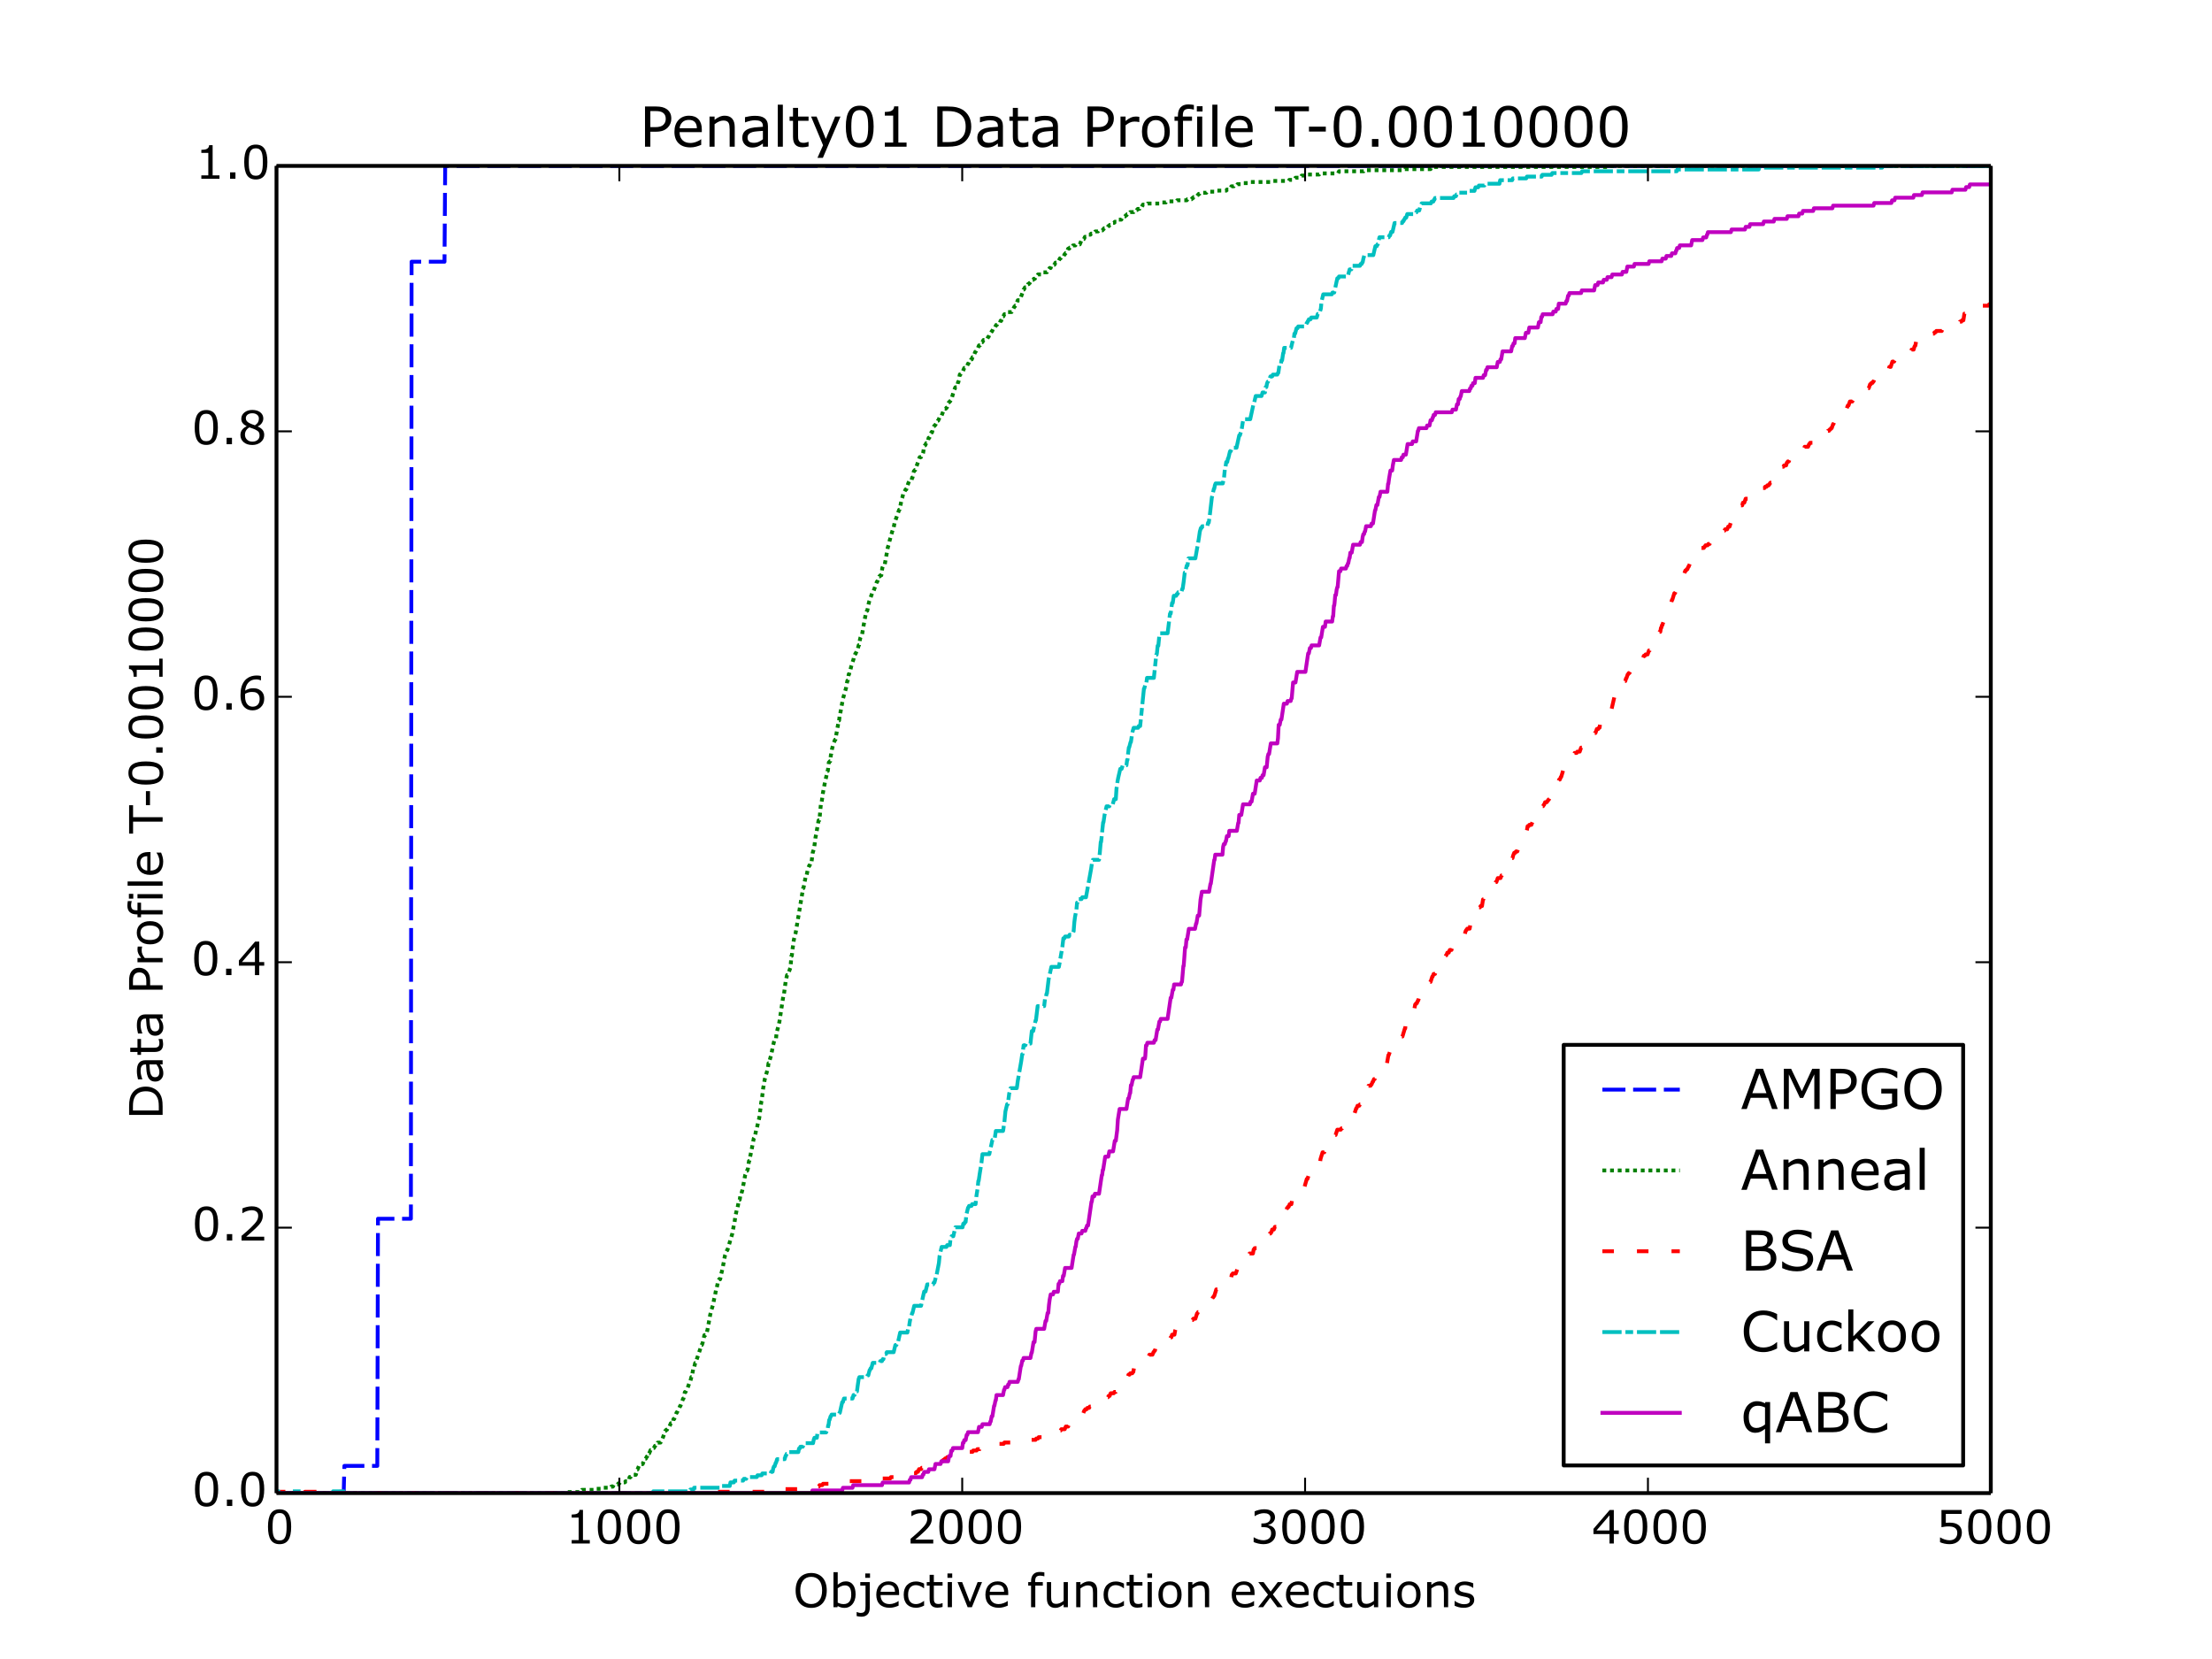 <?xml version="1.0" encoding="utf-8" standalone="no"?>
<!DOCTYPE svg PUBLIC "-//W3C//DTD SVG 1.1//EN"
  "http://www.w3.org/Graphics/SVG/1.1/DTD/svg11.dtd">
<!-- Created with matplotlib (http://matplotlib.org/) -->
<svg height="432pt" version="1.1" viewBox="0 0 576 432" width="576pt" xmlns="http://www.w3.org/2000/svg" xmlns:xlink="http://www.w3.org/1999/xlink">
 <defs>
  <style type="text/css">
*{stroke-linecap:butt;stroke-linejoin:round;}
  </style>
 </defs>
 <g id="figure_1">
  <g id="patch_1">
   <path d="
M0 432
L576 432
L576 0
L0 0
z
" style="fill:#ffffff;"/>
  </g>
  <g id="axes_1">
   <g id="patch_2">
    <path d="
M72 388.8
L518.4 388.8
L518.4 43.2
L72 43.2
z
" style="fill:#ffffff;"/>
   </g>
   <g id="line2d_1">
    <path clip-path="url(#p7ff5b81e1d)" d="
M72 388.516
L72.089 388.8
L72.179 388.8
L89.499 388.8
L89.677 381.712
L98.248 381.712
L98.427 317.355
L106.998 317.355
L107.176 68.149
L115.747 68.149
L115.926 43.2
L518.311 43.2
L518.311 43.2" style="fill:none;stroke:#0000ff;stroke-dasharray:6,2;stroke-dashoffset:0.0;"/>
   </g>
   <g id="line2d_2">
    <path clip-path="url(#p7ff5b81e1d)" d="
M72 388.8
L147.531 388.8
L147.709 388.52
L150.834 388.52
L151.013 388.24
L151.37 388.24
L151.548 387.96
L155.12 387.96
L155.298 387.681
L156.637 387.681
L156.816 387.401
L158.959 387.401
L159.137 387.121
L159.584 387.121
L159.852 386.561
L160.834 386.561
L161.012 386.281
L161.28 386.281
L161.459 386.002
L162.708 386.002
L162.887 385.722
L163.691 385.722
L163.958 384.602
L164.226 384.602
L164.494 384.043
L165.565 384.043
L165.744 383.483
L165.923 382.644
L166.012 382.644
L166.458 381.524
L166.815 381.524
L166.994 381.244
L167.351 381.244
L167.887 379.845
L168.155 379.845
L168.422 379.286
L168.512 379.286
L168.69 378.446
L169.047 378.446
L169.404 377.606
L169.494 377.606
L169.672 377.327
L170.029 377.327
L170.208 377.047
L170.297 377.047
L170.565 376.487
L170.654 376.487
L170.833 376.207
L171.101 376.207
L171.279 375.648
L171.994 375.648
L172.261 375.088
L172.351 375.088
L173.244 372.569
L173.333 372.569
L173.511 372.29
L173.69 372.29
L173.958 371.73
L174.226 371.73
L174.672 370.611
L175.208 370.611
L175.386 369.491
L175.565 369.491
L175.743 368.931
L176.19 367.812
L176.279 367.812
L176.636 366.973
L176.725 366.973
L177.083 366.133
L177.172 366.133
L177.886 364.174
L177.975 364.174
L178.154 363.335
L178.332 362.495
L178.511 362.495
L178.868 361.656
L178.957 361.656
L179.672 359.697
L179.761 359.697
L180.029 358.577
L180.118 358.577
L180.207 358.298
L180.475 356.619
L180.654 356.619
L181.011 354.94
L181.1 354.94
L182.707 350.182
L182.796 350.182
L182.975 349.623
L183.243 348.503
L183.421 347.664
L183.689 347.664
L183.868 347.384
L183.957 347.384
L184.225 346.265
L184.939 342.347
L185.296 340.948
L185.475 340.388
L185.743 339.549
L185.921 338.429
L186.189 337.31
L186.546 335.351
L186.636 335.351
L186.814 334.511
L186.993 333.392
L187.082 333.392
L187.26 333.112
L187.528 333.112
L187.885 331.433
L188.153 330.314
L188.778 326.956
L189.314 325.557
L189.403 325.557
L190.653 321.359
L191.189 318.561
L191.278 318.281
L191.457 316.882
L191.814 315.203
L191.903 315.203
L192.082 314.363
L192.439 312.404
L192.617 312.404
L192.796 311.285
L192.974 311.285
L193.153 310.445
L193.242 310.166
L193.421 309.326
L194.046 305.968
L194.492 304.849
L194.581 304.849
L194.76 304.289
L195.028 302.33
L195.117 302.33
L195.564 300.091
L195.742 299.252
L196.278 296.453
L196.456 296.174
L196.546 296.174
L196.903 294.215
L196.992 294.215
L197.349 292.536
L197.706 291.137
L198.242 286.939
L198.331 286.659
L198.778 283.021
L198.867 282.741
L199.135 281.062
L199.938 278.264
L200.117 276.865
L200.206 276.865
L200.831 274.626
L201.277 272.387
L201.545 271.268
L201.724 270.708
L201.813 270.708
L201.992 270.429
L202.081 270.429
L202.26 268.47
L202.349 268.47
L202.795 266.791
L202.974 265.951
L203.867 260.074
L204.045 258.955
L204.134 258.955
L204.581 255.597
L204.938 253.918
L205.116 253.918
L205.831 251.959
L206.099 248.881
L206.188 248.881
L206.366 247.202
L206.724 244.683
L207.17 243.004
L209.134 231.251
L209.223 231.251
L209.759 228.453
L209.938 228.453
L210.384 226.214
L210.741 225.375
L210.83 225.375
L211.009 224.815
L211.277 224.815
L211.634 222.017
L211.991 220.897
L212.348 218.099
L212.527 217.259
L213.152 213.621
L213.33 213.621
L213.42 213.062
L213.777 209.144
L213.866 209.144
L213.955 208.864
L214.312 206.346
L214.848 203.547
L215.116 202.428
L215.473 200.749
L215.562 200.749
L215.83 198.51
L215.919 198.51
L216.098 198.23
L216.187 198.23
L216.366 196.551
L216.455 196.271
L216.634 195.152
L216.901 194.033
L217.08 193.473
L217.437 192.634
L217.526 192.634
L218.419 187.596
L218.508 187.596
L218.687 185.917
L218.776 185.917
L219.491 182
L220.294 179.201
L220.651 177.242
L220.74 177.242
L221.008 175.563
L221.098 175.563
L221.276 174.724
L221.365 174.724
L221.455 174.444
L221.633 173.605
L222.258 171.646
L222.437 170.806
L222.526 170.806
L222.705 170.246
L222.794 170.246
L223.24 169.127
L223.33 169.127
L223.597 168.008
L223.687 168.008
L223.865 166.888
L224.044 166.049
L224.401 165.209
L224.49 165.209
L224.758 163.53
L225.383 160.172
L225.472 160.172
L225.74 159.053
L225.829 159.053
L226.276 156.814
L227.258 154.016
L227.436 154.016
L228.329 151.497
L228.419 151.497
L228.954 150.098
L229.044 150.098
L229.222 149.818
L229.49 149.818
L229.758 147.859
L230.115 147.02
L230.383 147.02
L231.186 142.543
L231.454 141.703
L231.633 140.863
L232.347 138.345
L232.525 137.785
L232.615 137.785
L232.793 136.946
L233.061 135.547
L233.15 135.547
L234.132 132.748
L234.222 132.748
L234.4 132.189
L234.579 131.069
L234.757 130.23
L234.936 129.67
L235.204 128.551
L235.382 127.991
L235.561 127.991
L235.829 127.431
L236.007 127.431
L236.275 126.312
L236.364 126.312
L236.543 125.752
L236.811 125.193
L237.347 125.193
L237.525 124.353
L237.614 124.353
L237.972 122.674
L238.061 122.674
L238.239 122.394
L238.329 122.394
L239.489 119.036
L239.846 119.036
L240.204 118.197
L240.293 118.197
L240.382 117.917
L240.65 116.238
L240.828 115.958
L240.918 115.958
L241.186 115.398
L241.364 115.398
L241.543 114.839
L241.632 114.839
L241.811 113.999
L241.989 113.999
L242.525 112.6
L242.703 112.6
L242.882 111.76
L243.239 110.921
L243.328 110.921
L243.507 110.641
L243.596 110.641
L243.775 110.081
L243.953 110.081
L244.221 109.522
L244.31 109.522
L244.668 108.682
L245.025 108.682
L245.65 107.003
L245.739 107.003
L245.917 106.443
L246.275 106.443
L246.453 106.164
L246.542 106.164
L246.721 105.604
L247.078 104.764
L247.167 104.764
L247.346 104.485
L247.435 104.485
L247.614 104.205
L247.703 104.205
L248.239 102.246
L248.417 101.686
L248.774 100.847
L249.221 100.847
L249.489 99.447
L249.578 99.447
L249.935 97.489
L250.114 97.489
L250.292 97.209
L250.381 97.209
L250.649 96.649
L250.739 96.649
L251.096 95.81
L251.453 95.81
L251.631 95.53
L251.721 95.53
L252.078 94.69
L252.167 94.69
L252.346 94.13
L252.703 94.13
L252.881 93.571
L253.06 93.571
L253.238 93.011
L253.417 93.011
L253.953 91.612
L254.042 91.612
L254.399 90.772
L254.578 90.772
L254.935 89.933
L255.203 89.933
L255.381 89.653
L255.47 89.653
L255.649 89.093
L255.828 89.093
L256.095 88.534
L256.81 88.534
L256.988 88.254
L257.077 88.254
L257.345 87.694
L257.435 87.694
L257.881 86.575
L258.06 86.575
L258.238 86.295
L258.327 86.295
L258.774 85.176
L259.131 85.176
L259.399 84.616
L259.577 84.616
L259.845 84.056
L260.381 84.056
L260.559 83.497
L260.738 83.497
L260.916 82.657
L261.006 82.657
L261.184 82.377
L261.274 82.377
L261.541 81.818
L262.077 81.818
L262.345 81.258
L263.416 81.258
L263.773 80.418
L263.863 80.418
L264.131 79.859
L264.22 79.859
L264.398 79.579
L264.488 79.579
L265.023 78.18
L265.559 78.18
L266.541 75.381
L266.63 75.381
L266.898 74.822
L267.345 74.822
L267.702 73.982
L267.88 73.982
L268.059 73.702
L268.148 73.702
L268.327 73.422
L268.416 73.422
L268.684 72.863
L269.041 72.863
L269.22 72.583
L269.487 72.583
L269.844 71.743
L270.112 71.743
L270.291 71.464
L271.184 71.464
L271.452 70.904
L272.612 70.904
L272.969 70.064
L273.148 70.064
L273.326 69.785
L273.594 69.785
L273.773 69.225
L274.308 69.225
L274.487 68.945
L274.576 68.945
L274.844 68.385
L275.201 68.385
L275.469 67.826
L275.737 67.826
L276.005 67.266
L276.183 67.266
L276.451 66.706
L276.987 66.706
L277.255 66.147
L277.344 66.147
L277.523 65.867
L277.701 65.867
L278.148 64.748
L278.415 64.748
L278.594 64.468
L279.13 64.468
L279.397 63.908
L280.022 63.908
L280.201 63.628
L281.183 63.628
L281.629 62.509
L281.719 62.509
L281.897 62.229
L282.254 62.229
L282.522 61.669
L283.058 61.669
L283.236 61.389
L283.326 61.389
L283.504 61.11
L283.951 61.11
L284.129 60.83
L284.754 60.83
L284.933 60.55
L285.022 60.55
L285.201 60.27
L285.915 60.27
L286.093 59.99
L287.076 59.99
L287.254 59.71
L287.343 59.71
L287.522 59.431
L287.968 59.431
L288.147 59.151
L288.415 59.151
L288.593 58.871
L288.772 58.871
L288.95 58.591
L289.308 58.591
L289.486 58.311
L289.575 58.311
L289.754 58.031
L290.111 58.031
L290.29 57.752
L290.915 57.752
L291.182 57.192
L291.986 57.192
L292.254 56.632
L292.343 56.632
L292.522 56.352
L292.968 56.352
L293.147 56.073
L293.325 56.073
L293.504 55.793
L293.682 55.793
L293.861 55.513
L294.129 55.513
L294.307 55.233
L295.2 55.233
L295.379 54.953
L295.825 54.953
L296.004 54.673
L296.093 54.673
L296.271 54.394
L296.718 54.394
L296.896 53.834
L297.343 53.834
L297.611 53.274
L298.682 53.274
L298.86 52.994
L302.432 52.994
L302.61 52.715
L303.592 52.715
L303.771 52.435
L306.36 52.435
L306.539 52.155
L309.038 52.155
L309.217 51.875
L310.288 51.875
L310.467 51.595
L310.645 51.595
L310.824 51.315
L311.27 51.315
L311.449 51.035
L311.717 51.035
L311.895 50.756
L311.985 50.756
L312.163 50.476
L312.342 50.476
L312.52 50.196
L314.127 50.196
L314.306 49.916
L316.716 49.916
L316.895 49.636
L319.306 49.636
L319.484 49.356
L320.109 49.356
L320.288 49.077
L320.377 49.077
L320.645 48.517
L321.27 48.517
L321.448 48.237
L322.073 48.237
L322.252 47.957
L323.502 47.957
L323.68 47.677
L325.287 47.677
L325.466 47.398
L331.001 47.398
L331.18 47.118
L335.555 47.118
L335.733 46.838
L336.715 46.838
L336.894 46.558
L337.162 46.558
L337.34 46.278
L338.679 46.278
L338.947 45.718
L340.108 45.718
L340.286 45.439
L343.5 45.439
L343.679 45.159
L348.411 45.159
L348.679 44.599
L355.107 44.599
L355.285 44.319
L365.642 44.319
L365.82 44.039
L372.516 44.039
L372.784 43.48
L418.942 43.48
L419.121 43.2
L518.311 43.2
L518.311 43.2" style="fill:none;stroke:#008000;stroke-dasharray:1,1;stroke-dashoffset:0.0;"/>
   </g>
   <g id="line2d_3">
    <path clip-path="url(#p7ff5b81e1d)" d="
M72 388.8
L72.089 388.8
L72.179 388.8
L72.357 388.453
L72.446 388.453
L72.536 388.8
L72.714 388.453
L75.035 388.453
L75.214 388.107
L75.482 388.107
L75.75 388.8
L79.232 388.8
L79.41 388.453
L89.499 388.453
L89.677 388.8
L181.368 388.8
L181.547 388.453
L200.474 388.453
L200.652 388.107
L200.92 388.107
L201.099 387.76
L211.634 387.76
L211.812 387.413
L211.902 387.413
L212.08 387.067
L213.241 387.067
L213.42 386.72
L214.134 386.72
L214.312 386.374
L216.544 386.374
L216.723 386.027
L221.008 386.027
L221.187 385.68
L227.526 385.68
L227.704 385.334
L229.133 385.334
L229.311 384.987
L231.811 384.987
L231.99 384.64
L235.561 384.64
L235.74 384.294
L236.275 384.294
L236.454 383.947
L237.079 383.947
L237.257 383.6
L238.507 383.6
L238.686 383.254
L239.043 383.254
L239.311 382.56
L239.846 382.56
L240.025 382.214
L241.453 382.214
L241.632 381.867
L241.721 381.867
L241.9 381.521
L243.685 381.521
L243.953 380.827
L244.043 380.827
L244.221 380.481
L245.471 380.481
L245.65 380.134
L245.917 380.134
L246.096 379.787
L246.453 379.787
L246.632 379.441
L247.435 379.441
L247.614 379.094
L248.953 379.094
L249.132 378.747
L249.221 378.747
L249.399 378.401
L251.096 378.401
L251.274 378.054
L253.238 378.054
L253.417 377.708
L254.31 377.708
L254.488 377.361
L255.113 377.361
L255.292 377.014
L255.381 377.014
L255.56 376.668
L257.702 376.668
L257.881 376.321
L258.417 376.321
L258.595 375.974
L261.363 375.974
L261.541 375.628
L265.023 375.628
L265.202 375.281
L266.363 375.281
L266.541 374.934
L269.666 374.934
L269.844 374.588
L270.291 374.588
L270.469 374.241
L272.434 374.241
L272.612 373.894
L272.969 373.894
L273.148 373.548
L273.773 373.548
L273.951 373.201
L274.13 373.201
L274.308 372.855
L274.666 372.855
L274.844 372.508
L276.183 372.508
L276.362 372.161
L277.255 372.161
L277.523 371.468
L278.148 371.468
L278.415 370.775
L278.862 370.775
L279.219 369.735
L279.397 369.735
L279.665 369.042
L280.112 369.042
L280.29 368.695
L280.469 368.695
L280.647 368.348
L280.915 368.348
L281.094 368.002
L282.076 368.002
L282.344 367.308
L282.433 367.308
L282.612 366.962
L282.969 366.962
L283.147 366.615
L283.594 366.615
L283.772 366.268
L284.219 366.268
L284.397 365.922
L284.665 365.922
L284.844 365.575
L285.29 365.575
L285.468 365.228
L285.558 365.228
L285.736 364.882
L287.076 364.882
L287.254 364.535
L288.147 364.535
L288.415 363.842
L288.504 363.842
L288.683 363.495
L288.95 363.495
L289.218 362.802
L290.022 362.802
L290.2 362.455
L290.557 362.455
L290.736 362.109
L290.915 362.109
L291.629 359.682
L292.343 359.682
L292.522 359.336
L292.7 359.336
L292.879 358.989
L293.236 358.989
L293.414 358.642
L293.593 358.642
L293.861 357.949
L294.129 357.949
L294.307 357.602
L294.843 357.602
L295.021 357.256
L295.111 357.256
L295.289 356.216
L295.379 356.216
L295.557 355.523
L295.646 355.523
L295.825 355.176
L296.361 355.176
L296.539 354.829
L296.896 354.829
L297.075 354.483
L297.253 354.483
L297.432 354.136
L297.7 354.136
L297.878 353.789
L298.325 353.789
L298.503 353.443
L298.682 353.443
L298.86 353.096
L299.128 353.096
L299.307 352.749
L300.11 352.749
L300.378 352.056
L300.468 352.056
L300.646 351.71
L300.735 351.71
L300.914 351.016
L301.539 351.016
L301.717 350.67
L303.414 350.67
L303.592 349.976
L304.307 349.976
L304.842 348.243
L305.021 348.243
L305.199 347.55
L305.824 347.55
L306.003 346.51
L306.36 345.47
L307.61 345.47
L307.788 345.123
L307.878 345.123
L308.056 344.777
L308.235 344.777
L308.413 344.43
L308.949 344.43
L309.128 344.083
L310.11 344.083
L310.288 343.737
L310.556 343.737
L310.735 343.39
L311.27 343.39
L311.717 342.004
L311.806 342.004
L311.985 341.657
L312.431 341.657
L312.61 341.31
L312.699 341.31
L312.877 340.964
L313.056 340.964
L313.235 340.617
L314.038 340.617
L314.306 339.924
L314.395 339.924
L314.574 339.577
L314.752 339.577
L315.109 338.537
L315.556 338.537
L315.824 337.844
L315.913 337.844
L316.092 337.497
L316.181 337.497
L316.716 335.764
L318.324 335.764
L318.948 333.684
L319.663 333.684
L319.931 332.991
L320.556 332.991
L320.734 331.951
L320.823 331.951
L321.002 331.604
L321.805 331.604
L322.163 330.564
L322.341 330.564
L322.52 330.218
L322.698 330.218
L322.966 329.525
L323.323 329.525
L323.591 328.831
L323.68 328.831
L324.037 327.791
L324.573 327.791
L324.752 327.445
L325.02 327.445
L325.377 326.405
L326.269 326.405
L326.448 325.365
L326.537 325.365
L326.716 325.018
L327.43 325.018
L327.787 323.978
L328.144 323.978
L328.323 323.632
L329.126 323.632
L329.394 322.938
L329.841 322.938
L330.287 321.552
L330.466 321.552
L330.644 321.205
L330.823 321.205
L331.001 320.859
L331.091 320.859
L331.269 320.165
L331.716 320.165
L331.983 319.472
L332.43 319.472
L332.698 318.779
L332.965 318.779
L333.412 317.392
L333.501 317.392
L333.68 317.046
L333.769 317.046
L333.948 316.699
L334.394 316.699
L334.662 316.006
L334.84 316.006
L335.108 314.619
L335.197 314.619
L335.376 314.272
L335.555 314.272
L335.822 313.579
L336.269 313.579
L336.447 312.539
L337.251 312.539
L337.429 312.193
L337.608 312.193
L337.965 311.153
L338.144 311.153
L338.322 310.806
L338.501 310.806
L338.858 309.766
L339.483 309.766
L340.286 306.993
L340.465 306.993
L340.911 305.606
L341.09 305.606
L341.268 305.26
L342.072 305.26
L342.251 304.913
L342.34 304.913
L342.518 304.22
L343.054 304.22
L343.411 303.18
L343.679 303.18
L343.858 301.793
L344.393 300.06
L344.84 300.06
L345.108 299.367
L345.197 299.367
L345.465 298.327
L345.643 297.287
L345.732 297.287
L345.911 296.94
L346 296.94
L346.357 295.901
L346.715 295.901
L346.893 295.554
L347.786 295.554
L348.232 294.167
L349.125 294.167
L349.304 293.821
L349.482 293.821
L349.661 293.474
L349.839 293.474
L350.107 292.781
L350.821 292.781
L351 292.434
L351.089 292.434
L351.446 291.394
L351.625 291.394
L351.982 290.354
L352.071 290.354
L352.25 290.008
L352.696 290.008
L353.143 288.621
L353.232 288.621
L353.5 287.928
L353.946 287.928
L354.125 287.581
L354.303 287.581
L354.482 286.541
L354.75 286.541
L354.928 285.848
L355.107 285.501
L355.196 285.501
L355.464 284.808
L356 284.808
L356.178 283.768
L356.357 282.728
L356.892 282.728
L357.071 282.382
L357.16 282.382
L357.428 281.688
L357.517 281.688
L357.785 280.995
L357.964 280.995
L358.321 279.955
L358.41 279.955
L358.678 279.262
L359.214 279.262
L359.482 278.569
L359.66 278.569
L359.839 278.222
L360.732 278.222
L360.91 277.182
L361.089 276.835
L361.178 276.835
L361.356 275.795
L361.535 274.755
L361.624 274.755
L361.981 273.716
L362.339 273.716
L362.517 273.369
L362.696 273.369
L362.874 273.022
L362.964 273.022
L363.142 272.676
L363.41 272.676
L363.588 271.982
L364.124 271.982
L364.303 271.289
L364.481 270.942
L364.66 270.942
L365.017 269.903
L365.196 269.903
L365.82 267.823
L365.91 267.823
L366.088 265.743
L366.356 265.05
L366.803 265.05
L367.07 264.356
L367.249 264.356
L367.428 264.01
L367.606 264.01
L367.874 263.316
L367.963 263.316
L368.142 262.623
L368.32 262.623
L368.499 261.583
L368.588 261.583
L368.767 261.237
L368.945 261.237
L369.213 260.543
L369.302 260.543
L369.481 259.85
L369.749 259.85
L369.927 259.503
L370.374 259.503
L370.82 258.117
L371.177 258.117
L371.534 257.077
L371.802 257.077
L372.159 256.037
L372.249 256.037
L372.427 255.69
L372.516 255.69
L372.963 254.304
L373.052 254.304
L373.32 253.61
L373.677 253.61
L374.034 252.571
L374.57 252.571
L374.927 251.531
L375.641 251.531
L375.909 250.144
L376.088 249.797
L376.177 249.797
L376.534 248.757
L376.623 248.757
L376.891 248.064
L377.248 248.064
L377.516 247.371
L377.963 247.371
L378.32 246.331
L378.766 246.331
L378.945 245.984
L379.034 245.984
L379.302 245.291
L379.391 245.291
L379.57 244.944
L379.837 244.944
L380.105 244.251
L380.82 244.251
L381.177 243.211
L381.444 243.211
L381.623 242.518
L381.802 242.171
L381.891 242.171
L382.069 241.825
L382.694 241.825
L383.052 239.745
L383.23 239.745
L383.409 239.398
L383.498 239.398
L383.676 238.705
L383.766 238.705
L383.944 238.012
L384.391 238.012
L384.659 236.625
L384.748 236.625
L384.926 236.278
L385.373 236.278
L385.551 235.932
L385.908 235.932
L386.176 234.199
L386.266 234.199
L386.444 233.505
L386.712 232.812
L387.158 232.812
L387.516 231.772
L387.694 231.772
L387.873 231.425
L387.962 231.425
L388.23 230.732
L388.587 230.732
L388.855 230.039
L389.301 230.039
L389.48 229.692
L389.658 229.692
L390.015 228.652
L390.73 228.652
L390.997 227.959
L391.087 227.959
L391.355 227.266
L391.712 227.266
L391.89 226.919
L392.069 226.919
L392.337 226.226
L392.515 226.226
L392.694 225.879
L392.962 225.879
L393.14 225.533
L393.319 225.533
L393.497 224.493
L393.587 224.493
L393.765 223.453
L393.854 223.453
L394.033 222.759
L394.301 222.066
L394.569 222.066
L394.747 221.72
L395.104 221.72
L395.551 220.333
L395.729 220.333
L396.176 218.946
L396.354 218.946
L396.533 218.6
L396.622 218.6
L396.979 217.56
L397.068 217.56
L397.247 216.867
L397.426 216.52
L397.515 216.52
L397.604 216.173
L397.783 215.133
L398.051 215.133
L398.229 214.787
L398.765 214.787
L399.033 214.093
L399.211 214.093
L399.39 213.4
L399.479 213.4
L399.658 213.054
L399.747 213.054
L399.925 212.014
L400.55 212.014
L400.729 210.627
L401.086 210.627
L401.265 210.28
L401.354 210.28
L401.532 209.934
L401.8 209.934
L401.979 209.587
L402.068 209.587
L402.336 208.894
L402.782 208.894
L402.961 208.547
L403.05 208.547
L403.229 208.201
L403.318 208.201
L403.497 207.854
L404.032 207.854
L404.568 206.121
L404.657 206.121
L404.836 205.774
L405.193 205.774
L405.372 204.734
L405.461 204.734
L405.639 203.694
L405.729 203.694
L405.996 203.001
L406.175 203.001
L406.443 202.308
L406.532 202.308
L407.157 200.228
L407.246 200.228
L407.425 199.881
L407.782 199.881
L408.05 199.188
L408.139 199.188
L408.407 198.495
L408.496 198.495
L408.675 198.148
L408.764 198.148
L409.032 197.455
L409.3 197.455
L409.657 196.415
L409.836 196.415
L410.014 196.068
L410.55 196.068
L410.728 195.722
L411.353 195.722
L411.71 194.682
L412.246 194.682
L412.514 193.988
L413.139 193.988
L413.317 193.295
L413.407 193.295
L413.585 192.948
L414.121 192.948
L414.3 192.602
L414.567 192.602
L415.014 191.215
L415.103 191.215
L415.282 190.869
L415.46 190.869
L415.817 189.829
L416.174 189.829
L416.353 189.482
L416.532 189.482
L416.71 188.095
L416.889 188.095
L417.067 187.749
L417.335 187.749
L417.514 187.402
L417.871 187.402
L418.049 187.056
L418.139 187.056
L418.406 186.362
L418.496 186.362
L418.674 186.016
L418.764 186.016
L418.942 185.322
L419.21 184.629
L419.656 184.629
L420.46 181.163
L420.638 180.123
L420.996 180.123
L421.263 179.429
L422.156 179.429
L422.692 177.696
L422.96 177.696
L423.138 177.35
L423.228 177.35
L423.406 176.656
L423.495 176.656
L423.852 175.616
L423.942 175.616
L424.12 175.27
L424.299 175.27
L424.477 174.923
L425.37 174.923
L425.549 174.577
L425.817 174.577
L426.084 173.883
L426.263 173.883
L426.62 172.843
L427.156 172.843
L427.602 171.457
L427.781 171.457
L428.049 170.763
L428.316 170.763
L428.495 170.417
L429.031 170.417
L429.388 169.377
L429.566 169.377
L429.924 168.337
L430.013 168.337
L430.459 166.95
L430.727 166.95
L431.352 164.871
L431.977 164.871
L432.156 164.524
L432.334 164.524
L432.513 163.484
L432.602 163.484
L432.78 162.791
L432.87 162.791
L433.316 161.404
L433.405 161.404
L433.852 160.018
L433.941 160.018
L434.12 159.671
L434.209 159.671
L435.012 156.898
L435.191 156.898
L435.37 156.205
L435.459 156.205
L435.995 154.471
L436.173 154.471
L436.441 153.778
L436.62 153.778
L436.798 153.085
L436.977 153.085
L437.244 151.698
L437.512 151.005
L437.959 151.005
L438.137 150.312
L438.405 149.618
L438.494 149.618
L438.852 148.579
L439.03 148.579
L439.209 148.232
L439.387 148.232
L439.655 147.539
L439.744 147.539
L440.012 146.845
L440.369 146.845
L440.637 146.152
L440.816 146.152
L440.994 145.805
L441.173 145.805
L441.441 145.112
L441.53 145.112
L441.798 144.419
L442.423 144.419
L442.958 142.686
L443.673 142.686
L443.851 142.339
L443.94 142.339
L444.119 141.992
L444.655 141.992
L444.833 141.646
L445.19 141.646
L445.369 141.299
L445.815 141.299
L446.083 140.606
L446.44 140.606
L446.619 140.259
L446.887 140.259
L447.065 139.566
L447.422 139.566
L447.601 139.219
L447.69 139.219
L447.869 138.526
L448.494 138.526
L448.672 138.179
L449.029 138.179
L449.208 137.833
L449.744 137.833
L450.012 137.139
L450.369 137.139
L450.904 135.406
L450.994 135.406
L451.351 134.366
L451.44 134.366
L451.797 133.326
L452.511 133.326
L452.958 131.94
L453.047 131.94
L453.226 131.593
L453.672 131.593
L453.851 130.9
L454.208 130.9
L454.565 129.86
L456.083 129.86
L456.708 127.78
L457.422 127.78
L457.6 127.434
L457.69 127.434
L457.868 127.087
L459.475 127.087
L459.654 126.74
L460.011 126.74
L460.189 126.394
L460.547 126.394
L460.725 126.047
L460.814 126.047
L460.993 125.7
L461.529 125.7
L461.707 125.354
L462.421 125.354
L462.6 125.007
L462.689 125.007
L462.868 123.967
L462.957 123.967
L463.225 123.274
L463.582 123.274
L463.761 122.234
L464.028 121.541
L464.386 121.541
L464.564 121.194
L465.1 121.194
L465.278 120.501
L465.368 120.501
L465.546 120.154
L465.814 120.154
L466.082 119.461
L466.171 119.461
L466.35 119.114
L466.885 119.114
L467.064 118.768
L467.243 118.768
L467.51 118.074
L468.403 118.074
L468.582 117.728
L468.76 117.728
L468.939 117.381
L469.564 117.381
L469.921 116.341
L470.814 116.341
L471.082 115.648
L471.171 115.648
L471.349 115.301
L471.974 115.301
L472.153 114.954
L472.242 114.954
L472.421 114.608
L473.224 114.608
L473.403 114.261
L473.581 114.261
L473.76 113.915
L474.296 113.915
L474.474 113.568
L474.564 113.568
L474.742 113.221
L475.278 113.221
L475.546 112.528
L475.813 112.528
L475.992 112.181
L476.26 112.181
L476.438 111.835
L476.617 111.835
L476.796 111.488
L476.974 111.488
L477.331 110.448
L477.42 110.448
L477.688 109.755
L477.956 109.755
L478.224 109.062
L478.313 109.062
L478.492 108.368
L479.028 108.368
L479.295 107.675
L479.92 107.675
L480.099 107.328
L480.367 107.328
L480.545 106.982
L480.724 106.982
L480.902 106.288
L481.17 105.595
L481.349 105.595
L481.706 104.555
L482.331 104.555
L482.509 104.209
L482.599 104.209
L482.867 103.515
L483.045 103.515
L483.224 103.169
L484.206 103.169
L484.384 102.822
L484.652 102.822
L484.831 102.475
L485.188 102.475
L485.366 102.129
L485.724 102.129
L485.902 101.782
L486.17 101.782
L486.438 101.089
L486.616 101.089
L486.973 100.049
L487.152 100.049
L487.331 99.702
L487.598 99.702
L487.777 99.356
L487.866 99.356
L488.223 98.316
L488.938 98.316
L489.116 97.969
L489.83 97.969
L490.009 97.623
L490.366 97.623
L490.545 97.276
L491.17 97.276
L491.348 96.929
L491.705 96.929
L491.973 95.543
L492.33 95.543
L492.777 94.156
L493.223 94.156
L493.402 93.809
L493.669 93.809
L493.848 93.463
L494.919 93.463
L495.366 92.076
L496.348 92.076
L496.526 91.73
L496.973 91.73
L497.151 91.383
L497.598 91.383
L497.776 91.036
L498.312 91.036
L498.491 90.343
L498.669 89.996
L498.758 89.996
L498.937 88.957
L500.633 88.957
L500.812 87.916
L500.99 87.916
L501.169 87.57
L502.151 87.57
L502.33 87.223
L503.044 87.223
L503.222 86.877
L503.58 86.877
L503.758 86.53
L504.026 86.53
L504.204 86.183
L505.633 86.183
L505.901 85.49
L506.436 85.49
L506.615 85.143
L506.794 85.143
L506.972 84.797
L509.829 84.797
L510.008 84.45
L510.097 84.45
L510.365 83.757
L510.722 83.757
L510.9 83.41
L511.258 83.41
L511.525 81.677
L511.704 81.677
L511.883 81.33
L512.15 81.33
L512.329 80.984
L512.508 80.984
L512.775 80.29
L513.668 80.29
L513.847 79.944
L515.811 79.944
L515.989 79.597
L517.775 79.597
L517.954 79.251
L518.311 79.251
L518.311 79.251" style="fill:none;stroke:#ff0000;stroke-dasharray:3,6;stroke-dashoffset:0.0;"/>
   </g>
   <g id="line2d_4">
    <path clip-path="url(#p7ff5b81e1d)" d="
M72 388.8
L72.089 388.335
L72.179 388.335
L72.357 388.8
L72.446 388.8
L72.536 388.335
L72.714 388.8
L75.66 388.8
L75.839 388.335
L79.232 388.335
L79.41 388.8
L86.553 388.8
L86.731 388.335
L89.499 388.335
L89.677 388.8
L169.94 388.8
L170.119 388.335
L179.582 388.335
L179.761 387.871
L180.564 387.871
L180.743 387.406
L187.618 387.406
L187.796 386.942
L190.028 386.942
L190.207 386.013
L191.1 386.013
L191.278 385.548
L193.51 385.548
L193.689 385.084
L194.314 385.084
L194.492 384.619
L197.081 384.619
L197.26 384.155
L198.331 384.155
L198.51 383.69
L200.652 383.69
L200.831 383.226
L201.188 383.226
L201.367 382.297
L201.545 381.832
L201.724 381.832
L201.992 380.903
L202.081 380.903
L202.349 379.974
L204.313 379.974
L204.581 379.045
L204.67 379.045
L204.849 378.581
L204.938 378.581
L205.116 378.116
L207.884 378.116
L208.063 377.187
L208.241 377.187
L208.42 376.723
L209.045 376.723
L209.223 376.258
L209.313 376.258
L209.491 375.794
L211.723 375.794
L211.902 374.865
L212.08 374.4
L212.705 374.4
L212.884 373.006
L215.116 373.006
L215.294 372.542
L215.473 372.542
L215.652 371.148
L215.741 371.148
L215.919 369.755
L216.009 369.755
L216.276 368.826
L216.366 368.826
L216.544 368.361
L218.419 368.361
L218.598 367.897
L218.687 367.897
L219.312 365.11
L219.491 365.11
L219.758 364.181
L221.99 364.181
L222.258 363.252
L222.526 363.252
L222.705 362.787
L222.883 362.787
L223.062 362.323
L223.151 362.323
L223.33 360.929
L223.597 359.071
L223.776 358.606
L225.74 358.606
L225.919 358.142
L226.097 358.142
L226.454 356.748
L226.544 356.748
L226.722 356.284
L226.901 356.284
L227.258 354.89
L229.044 354.89
L229.222 354.426
L229.668 354.426
L229.847 353.961
L230.026 353.961
L230.383 352.568
L230.74 352.568
L230.918 352.103
L232.704 352.103
L233.15 350.245
L233.418 350.245
L233.597 349.781
L233.775 349.781
L234.4 346.994
L236.275 346.994
L236.454 346.065
L236.632 346.065
L236.9 344.206
L237.079 343.277
L237.168 343.277
L237.525 341.884
L237.614 341.884
L238.061 340.026
L239.846 340.026
L240.025 339.097
L240.65 336.31
L241.007 336.31
L241.453 334.452
L242.971 334.452
L243.15 333.987
L243.328 333.987
L243.685 332.594
L243.775 332.594
L243.953 331.665
L244.489 328.877
L244.668 327.019
L245.203 324.697
L246.453 324.697
L246.632 324.232
L247.346 324.232
L247.524 322.374
L247.614 322.374
L247.792 321.91
L248.239 321.91
L248.774 319.587
L250.649 319.587
L250.828 318.658
L251.096 318.658
L251.274 318.194
L251.453 318.194
L251.631 316.335
L252.078 314.477
L252.167 314.477
L252.346 314.013
L252.971 314.013
L253.149 313.548
L254.042 313.548
L254.22 311.69
L254.578 309.368
L254.756 307.51
L254.845 307.51
L255.113 305.652
L255.56 302.865
L255.828 300.542
L257.613 300.542
L258.417 296.826
L258.595 296.826
L258.774 296.361
L259.042 296.361
L259.309 294.503
L261.184 294.503
L261.274 294.039
L261.452 292.645
L261.541 292.181
L261.809 289.394
L262.256 287.535
L262.434 287.535
L262.791 284.748
L263.148 283.355
L264.756 283.355
L264.845 282.89
L265.023 281.497
L265.916 276.387
L266.184 274.529
L266.273 274.529
L266.541 272.206
L266.988 272.206
L267.166 271.742
L268.327 271.742
L268.684 268.49
L269.041 268.49
L269.666 265.703
L269.755 265.703
L270.202 261.987
L271.898 261.987
L272.166 259.665
L272.344 259.665
L272.523 258.735
L272.612 258.735
L273.059 255.019
L273.773 251.768
L275.737 251.768
L276.63 246.658
L276.898 244.335
L277.165 244.335
L277.344 243.871
L278.326 243.871
L278.505 243.406
L279.13 243.406
L279.308 242.942
L279.397 242.942
L279.576 242.477
L279.755 240.155
L279.933 238.761
L280.112 237.832
L280.29 236.903
L280.469 235.045
L280.558 235.045
L280.737 234.116
L281.629 234.116
L281.808 233.652
L282.79 233.652
L284.129 226.219
L284.397 224.361
L284.576 223.897
L286.183 223.897
L286.272 223.432
L286.629 219.252
L286.718 219.252
L287.254 214.142
L287.343 214.142
L287.611 212.284
L288.147 209.961
L288.861 209.961
L289.04 209.497
L289.754 209.497
L290.111 208.103
L290.557 208.103
L290.736 205.316
L290.825 204.852
L291.004 203.458
L291.182 202.529
L291.718 200.206
L292.075 200.206
L292.343 199.277
L293.325 199.277
L293.504 197.884
L293.593 197.884
L293.772 196.026
L293.95 194.632
L294.039 194.632
L294.396 193.239
L294.486 193.239
L294.754 191.381
L294.932 190.452
L295.2 189.523
L296.361 189.523
L296.539 189.058
L296.896 189.058
L297.878 179.303
L297.968 179.303
L298.325 177.91
L298.503 177.91
L298.682 176.516
L300.468 176.516
L301.092 170.477
L301.182 170.477
L301.271 170.013
L301.45 168.155
L301.628 168.155
L301.896 165.368
L302.075 164.903
L304.039 164.903
L304.217 163.51
L304.664 159.794
L304.842 159.794
L305.021 158.4
L305.199 157.006
L305.378 157.006
L305.646 155.148
L306.271 155.148
L306.449 154.684
L306.628 154.684
L306.806 154.219
L307.61 154.219
L307.878 153.29
L307.967 153.29
L308.235 151.432
L308.503 149.11
L308.592 149.11
L309.038 147.252
L309.217 147.252
L309.485 145.394
L311.27 145.394
L312.163 140.284
L312.431 138.426
L312.699 137.497
L312.877 137.497
L313.056 137.032
L314.395 137.032
L314.574 136.103
L314.752 136.103
L315.02 134.245
L315.556 129.6
L316.092 127.277
L316.181 127.277
L316.359 126.348
L316.538 125.884
L318.413 125.884
L318.591 124.955
L318.681 124.955
L318.948 122.168
L319.038 122.168
L319.306 120.31
L319.573 120.31
L319.752 119.381
L319.841 119.381
L320.288 117.523
L320.466 117.523
L320.645 117.058
L321.091 117.058
L321.27 116.594
L321.984 116.594
L322.698 113.342
L322.877 113.342
L323.145 112.413
L323.234 112.413
L323.591 110.09
L323.77 109.161
L325.555 109.161
L326.359 105.445
L326.448 105.445
L326.984 103.123
L328.501 103.123
L328.769 102.194
L329.394 102.194
L329.573 100.8
L329.751 100.8
L329.93 99.871
L330.108 99.406
L330.198 99.406
L330.466 98.477
L330.644 98.477
L330.823 98.013
L331.269 98.013
L331.448 97.548
L332.608 97.548
L332.787 97.084
L332.876 97.084
L333.144 95.226
L333.501 95.226
L333.68 93.832
L333.858 93.832
L334.126 91.974
L334.215 91.974
L334.394 90.581
L336.18 90.581
L336.626 88.723
L336.804 88.723
L336.894 88.258
L337.072 86.865
L337.251 86.865
L337.608 85.471
L337.876 85.471
L338.054 85.007
L339.751 85.007
L339.929 84.542
L340.108 84.542
L340.286 84.077
L340.376 84.077
L340.554 83.613
L340.644 83.613
L340.822 83.148
L341.268 83.148
L341.447 82.684
L342.876 82.684
L343.143 81.755
L343.322 81.755
L343.5 81.29
L343.679 81.29
L343.947 80.361
L344.125 78.503
L344.572 76.645
L346.804 76.645
L346.982 76.181
L347.429 76.181
L348.232 72.465
L348.5 72.465
L348.679 72
L351 72
L351.179 71.071
L351.446 70.142
L351.893 70.142
L352.071 69.213
L354.125 69.213
L354.303 68.748
L354.571 68.748
L354.75 68.284
L354.839 68.284
L355.018 67.355
L355.285 66.426
L357.607 66.426
L358.142 64.103
L358.5 64.103
L358.678 63.639
L358.767 63.639
L359.214 61.781
L361.624 61.781
L361.803 61.316
L361.981 61.316
L362.249 60.387
L362.606 60.387
L363.142 58.065
L365.106 58.065
L365.285 57.6
L365.463 57.6
L365.642 57.136
L365.731 57.136
L365.91 56.671
L366.178 56.671
L366.445 55.742
L368.588 55.742
L368.767 55.277
L368.856 55.277
L369.035 54.813
L369.57 54.813
L369.927 53.419
L370.017 53.419
L370.195 52.955
L372.606 52.955
L372.784 52.49
L373.231 52.49
L373.409 52.026
L373.499 52.026
L373.677 51.561
L378.498 51.561
L378.677 51.097
L379.123 51.097
L379.302 50.632
L379.57 50.632
L379.748 50.168
L382.069 50.168
L382.248 49.703
L383.944 49.703
L384.212 48.774
L384.926 48.774
L385.105 48.31
L386.533 48.31
L386.712 47.845
L390.462 47.845
L390.64 46.916
L393.765 46.916
L393.944 46.452
L397.426 46.452
L397.604 45.987
L401.443 45.987
L401.622 45.523
L404.032 45.523
L404.211 45.058
L411.8 45.058
L411.978 44.593
L436.62 44.593
L436.798 44.129
L457.957 44.129
L458.136 43.664
L490.098 43.664
L490.277 43.2
L518.311 43.2
L518.311 43.2" style="fill:none;stroke:#00bfbf;stroke-dasharray:5,1,2,1,5,1;stroke-dashoffset:0.0;"/>
   </g>
   <g id="line2d_5">
    <path clip-path="url(#p7ff5b81e1d)" d="
M72 388.8
L211.366 388.8
L211.545 388.11
L219.312 388.11
L219.491 387.42
L221.99 387.42
L222.169 386.731
L229.668 386.731
L229.847 386.041
L236.722 386.041
L236.9 385.351
L237.079 385.351
L237.257 384.661
L240.114 384.661
L240.293 383.971
L240.471 383.971
L240.65 383.281
L241.721 383.281
L241.9 382.592
L243.328 382.592
L243.596 381.212
L244.935 381.212
L245.114 380.522
L246.9 380.522
L247.167 379.143
L247.524 379.143
L247.703 377.763
L247.971 377.763
L248.149 377.073
L250.56 377.073
L250.739 375.693
L250.917 375.693
L251.096 375.004
L251.453 375.004
L251.721 373.624
L251.899 373.624
L252.078 372.934
L254.667 372.934
L254.935 371.554
L255.649 371.554
L255.828 370.865
L257.702 370.865
L257.881 370.175
L257.97 370.175
L258.238 368.795
L258.417 368.795
L258.863 366.036
L258.952 366.036
L259.22 364.656
L259.309 364.656
L259.488 363.277
L261.184 363.277
L261.452 361.897
L261.541 361.897
L261.72 361.207
L262.345 361.207
L262.524 360.517
L262.702 360.517
L262.881 359.828
L265.023 359.828
L265.202 359.138
L265.291 359.138
L265.827 355.689
L265.916 355.689
L266.184 354.309
L266.363 354.309
L266.541 353.619
L268.327 353.619
L268.595 352.24
L268.684 352.24
L269.13 349.48
L269.398 349.48
L269.666 346.721
L269.844 346.031
L271.898 346.031
L272.255 343.962
L272.434 343.962
L272.791 341.892
L272.969 341.892
L273.148 339.823
L273.326 338.443
L273.594 337.063
L274.219 337.063
L274.398 336.374
L275.469 336.374
L275.648 334.304
L275.826 334.304
L276.005 333.614
L276.63 333.614
L276.808 332.235
L276.987 332.235
L277.344 330.165
L279.04 330.165
L279.576 326.716
L279.665 326.716
L280.022 324.647
L280.112 324.647
L280.29 323.267
L280.469 322.577
L280.647 322.577
L280.915 321.198
L281.629 321.198
L281.808 320.508
L282.612 320.508
L282.79 319.818
L282.879 319.818
L283.058 319.128
L283.326 319.128
L284.219 312.92
L284.308 312.92
L284.486 311.54
L284.933 311.54
L285.111 310.85
L286.183 310.85
L286.897 306.022
L286.986 306.022
L287.165 304.642
L287.254 304.642
L287.79 301.193
L288.593 301.193
L288.861 299.813
L289.843 299.813
L290.29 297.054
L290.557 297.054
L290.915 294.295
L291.093 291.535
L291.54 288.776
L293.325 288.776
L293.772 286.017
L293.95 286.017
L294.218 284.637
L294.307 284.637
L294.486 282.568
L294.664 282.568
L294.932 281.188
L295.021 281.188
L295.2 280.498
L296.896 280.498
L297.611 275.669
L298.146 275.669
L298.236 274.98
L298.414 272.22
L298.593 272.22
L298.771 271.531
L300.468 271.531
L300.646 270.841
L300.914 270.841
L301.36 268.081
L301.539 268.081
L301.896 266.012
L302.075 266.012
L302.253 265.322
L304.039 265.322
L304.842 259.804
L305.021 259.804
L305.378 257.734
L305.556 257.734
L305.735 256.354
L307.521 256.354
L307.699 255.665
L307.788 255.665
L307.967 253.595
L308.146 251.526
L308.235 251.526
L308.592 246.697
L308.771 246.697
L308.949 244.628
L309.128 244.628
L309.574 241.868
L311.181 241.868
L311.449 240.489
L311.538 240.489
L311.895 238.419
L312.252 238.419
L312.61 234.28
L312.967 232.211
L314.842 232.211
L315.199 230.141
L315.288 230.141
L316.181 223.933
L316.27 223.933
L316.449 222.553
L318.324 222.553
L318.502 220.484
L318.681 219.794
L318.948 219.794
L319.127 219.104
L319.216 219.104
L319.484 217.725
L319.931 217.725
L320.109 216.345
L322.073 216.345
L322.43 214.275
L322.52 214.275
L322.698 212.206
L323.234 212.206
L323.68 209.447
L325.466 209.447
L325.644 208.757
L325.912 208.757
L326.269 206.687
L326.716 206.687
L327.252 203.238
L328.055 203.238
L328.234 202.549
L328.591 202.549
L328.769 201.859
L329.037 201.859
L329.394 199.789
L329.841 199.789
L330.108 197.03
L330.287 196.34
L330.466 196.34
L330.912 193.581
L332.608 193.581
L332.787 192.201
L332.965 188.752
L333.233 188.752
L333.501 187.372
L333.68 187.372
L334.305 183.234
L335.108 183.234
L335.287 182.544
L336.09 182.544
L336.269 181.854
L336.358 181.854
L336.715 177.715
L337.34 177.715
L337.787 174.956
L339.929 174.956
L340.644 170.127
L340.822 170.127
L341.09 168.747
L341.358 168.747
L341.536 168.057
L343.5 168.057
L343.858 165.988
L344.036 165.988
L344.483 163.229
L345.018 163.229
L345.197 161.849
L346.893 161.849
L347.072 160.469
L347.161 160.469
L347.34 157.71
L347.429 157.71
L347.518 157.02
L347.697 154.951
L347.875 154.951
L348.054 153.571
L348.232 152.881
L348.322 152.881
L348.679 148.743
L349.036 148.743
L349.214 148.053
L350.464 148.053
L350.643 147.363
L350.821 147.363
L351 146.673
L351.089 146.673
L351.357 145.293
L351.446 145.293
L351.625 143.914
L351.982 143.914
L352.339 141.844
L354.125 141.844
L354.303 141.154
L354.66 141.154
L354.839 139.775
L355.018 139.085
L355.196 139.085
L355.375 138.395
L355.464 138.395
L355.732 137.016
L356.982 137.016
L357.16 136.326
L357.517 136.326
L358.053 132.877
L358.142 132.877
L358.41 131.497
L358.678 131.497
L359.035 129.428
L359.214 129.428
L359.482 128.048
L361.267 128.048
L361.446 125.978
L361.535 125.978
L361.714 124.599
L362.071 122.529
L362.517 122.529
L362.696 121.15
L362.964 119.77
L364.838 119.77
L365.017 119.08
L365.285 119.08
L365.463 118.39
L366.088 118.39
L366.535 115.631
L367.695 115.631
L367.874 114.941
L368.767 114.941
L369.213 112.182
L369.302 112.182
L369.481 111.492
L371.445 111.492
L371.624 110.802
L372.249 110.802
L372.516 109.423
L372.874 109.423
L373.052 108.733
L373.141 108.733
L373.32 108.043
L373.677 108.043
L373.856 107.353
L378.052 107.353
L378.23 106.663
L379.123 106.663
L379.391 105.284
L379.659 105.284
L379.837 103.904
L380.105 103.904
L380.284 103.214
L380.373 103.214
L380.641 101.835
L382.605 101.835
L382.784 101.145
L382.962 101.145
L383.141 100.455
L383.409 100.455
L383.587 99.765
L384.034 99.765
L384.212 98.386
L386.176 98.386
L386.355 97.696
L386.712 97.696
L386.98 96.316
L387.158 96.316
L387.337 95.626
L389.748 95.626
L390.015 94.247
L390.551 94.247
L390.73 93.557
L390.908 93.557
L391.265 91.487
L393.497 91.487
L393.765 90.108
L393.944 90.108
L394.122 89.418
L394.39 89.418
L394.569 88.038
L397.068 88.038
L397.336 86.659
L397.961 86.659
L398.229 85.279
L400.461 85.279
L400.729 83.899
L401.175 83.899
L401.354 82.52
L401.532 82.52
L401.711 81.83
L404.3 81.83
L404.479 81.14
L405.104 81.14
L405.282 80.45
L405.729 80.45
L405.907 79.071
L407.693 79.071
L407.871 78.381
L408.05 78.381
L408.318 77.001
L408.496 77.001
L408.675 76.311
L411.71 76.311
L411.889 75.622
L415.103 75.622
L415.371 74.242
L415.996 74.242
L416.174 73.552
L417.424 73.552
L417.603 72.862
L418.406 72.862
L418.585 72.172
L419.656 72.172
L419.835 71.483
L422.335 71.483
L422.513 70.793
L423.495 70.793
L423.763 69.413
L425.46 69.413
L425.638 68.723
L429.299 68.723
L429.477 68.034
L432.691 68.034
L432.87 67.344
L433.763 67.344
L433.941 66.654
L435.191 66.654
L435.37 65.964
L436.262 65.964
L436.441 65.274
L436.53 65.274
L436.709 64.584
L437.244 64.584
L437.423 63.895
L440.369 63.895
L440.637 62.515
L443.316 62.515
L443.494 61.825
L444.298 61.825
L444.476 61.135
L444.565 61.135
L444.744 60.446
L450.726 60.446
L450.904 59.756
L454.386 59.756
L454.565 59.066
L455.547 59.066
L455.725 58.376
L459.118 58.376
L459.297 57.686
L461.886 57.686
L462.064 56.996
L465.278 56.996
L465.457 56.307
L468.314 56.307
L468.492 55.617
L469.296 55.617
L469.475 54.927
L472.153 54.927
L472.332 54.237
L477.153 54.237
L477.331 53.547
L487.866 53.547
L488.045 52.858
L492.509 52.858
L492.687 52.168
L493.312 52.168
L493.491 51.478
L498.223 51.478
L498.401 50.788
L500.455 50.788
L500.633 50.098
L508.222 50.098
L508.401 49.408
L511.793 49.408
L511.972 48.719
L512.775 48.719
L512.954 48.029
L518.311 48.029
L518.311 48.029" style="fill:none;stroke:#bf00bf;stroke-linecap:square;"/>
   </g>
   <g id="matplotlib.axis_1">
    <g id="xtick_1">
     <g id="line2d_6">
      <defs>
       <path d="
M0 0
L0 -4" id="mc7db9fdffb" style="stroke:#000000;stroke-width:0.5;"/>
      </defs>
      <g>
       <use style="stroke:#000000;stroke-width:0.5;" x="72.0" xlink:href="#mc7db9fdffb" y="388.8"/>
      </g>
     </g>
     <g id="line2d_7">
      <defs>
       <path d="
M0 0
L0 4" id="m5a7d422ac3" style="stroke:#000000;stroke-width:0.5;"/>
      </defs>
      <g>
       <use style="stroke:#000000;stroke-width:0.5;" x="72.0" xlink:href="#m5a7d422ac3" y="43.2"/>
      </g>
     </g>
     <g id="text_1">
      <!-- 0 -->
      <defs>
       <path d="
M56.984 36.375
Q56.984 16.797 50.859 7.641
Q44.734 -1.516 31.844 -1.516
Q18.75 -1.516 12.719 7.766
Q6.688 17.047 6.688 36.281
Q6.688 55.672 12.781 64.922
Q18.891 74.172 31.844 74.172
Q44.922 74.172 50.953 64.766
Q56.984 55.375 56.984 36.375
M44.141 14.203
Q45.844 18.172 46.453 23.516
Q47.078 28.859 47.078 36.375
Q47.078 43.797 46.453 49.266
Q45.844 54.734 44.094 58.547
Q42.391 62.312 39.422 64.203
Q36.469 66.109 31.844 66.109
Q27.25 66.109 24.234 64.203
Q21.234 62.312 19.484 58.453
Q17.828 54.828 17.219 49.016
Q16.609 43.219 16.609 36.281
Q16.609 28.656 17.141 23.531
Q17.672 18.406 19.438 14.359
Q21.047 10.547 24 8.547
Q26.953 6.547 31.844 6.547
Q36.422 6.547 39.453 8.453
Q42.484 10.359 44.141 14.203" id="Verdana-30"/>
      </defs>
      <g transform="translate(68.982 401.918)scale(0.12 -0.12)">
       <use xlink:href="#Verdana-30"/>
      </g>
     </g>
    </g>
    <g id="xtick_2">
     <g id="line2d_8">
      <g>
       <use style="stroke:#000000;stroke-width:0.5;" x="161.28" xlink:href="#mc7db9fdffb" y="388.8"/>
      </g>
     </g>
     <g id="line2d_9">
      <g>
       <use style="stroke:#000000;stroke-width:0.5;" x="161.28" xlink:href="#m5a7d422ac3" y="43.2"/>
      </g>
     </g>
     <g id="text_2">
      <!-- 1000 -->
      <defs>
       <path d="
M52.938 0
L13.578 0
L13.578 7.422
L28.719 7.422
L28.719 56.156
L13.578 56.156
L13.578 62.797
Q16.656 62.797 20.172 63.297
Q23.688 63.812 25.484 64.797
Q27.734 66.016 29.031 67.891
Q30.328 69.781 30.516 72.953
L38.094 72.953
L38.094 7.422
L52.938 7.422
z
" id="Verdana-31"/>
      </defs>
      <g transform="translate(147.232 401.918)scale(0.12 -0.12)">
       <use xlink:href="#Verdana-31"/>
       <use x="63.574" xlink:href="#Verdana-30"/>
       <use x="127.148" xlink:href="#Verdana-30"/>
       <use x="190.723" xlink:href="#Verdana-30"/>
      </g>
     </g>
    </g>
    <g id="xtick_3">
     <g id="line2d_10">
      <g>
       <use style="stroke:#000000;stroke-width:0.5;" x="250.56" xlink:href="#mc7db9fdffb" y="388.8"/>
      </g>
     </g>
     <g id="line2d_11">
      <g>
       <use style="stroke:#000000;stroke-width:0.5;" x="250.56" xlink:href="#m5a7d422ac3" y="43.2"/>
      </g>
     </g>
     <g id="text_3">
      <!-- 2000 -->
      <defs>
       <path d="
M57.078 0
L7.859 0
L7.859 10.203
Q12.984 14.594 18.141 18.984
Q23.297 23.391 27.734 27.734
Q37.109 36.812 40.578 42.156
Q44.047 47.516 44.047 53.719
Q44.047 59.375 40.312 62.562
Q36.578 65.766 29.891 65.766
Q25.438 65.766 20.266 64.203
Q15.094 62.641 10.156 59.422
L9.672 59.422
L9.672 69.672
Q13.141 71.391 18.922 72.797
Q24.703 74.219 30.125 74.219
Q41.312 74.219 47.656 68.812
Q54 63.422 54 54.203
Q54 50.047 52.953 46.453
Q51.906 42.875 49.859 39.656
Q47.953 36.625 45.391 33.688
Q42.828 30.766 39.156 27.203
Q33.938 22.078 28.359 17.266
Q22.797 12.453 17.969 8.344
L57.078 8.344
z
" id="Verdana-32"/>
      </defs>
      <g transform="translate(236.168 401.918)scale(0.12 -0.12)">
       <use xlink:href="#Verdana-32"/>
       <use x="63.574" xlink:href="#Verdana-30"/>
       <use x="127.148" xlink:href="#Verdana-30"/>
       <use x="190.723" xlink:href="#Verdana-30"/>
      </g>
     </g>
    </g>
    <g id="xtick_4">
     <g id="line2d_12">
      <g>
       <use style="stroke:#000000;stroke-width:0.5;" x="339.84" xlink:href="#mc7db9fdffb" y="388.8"/>
      </g>
     </g>
     <g id="line2d_13">
      <g>
       <use style="stroke:#000000;stroke-width:0.5;" x="339.84" xlink:href="#m5a7d422ac3" y="43.2"/>
      </g>
     </g>
     <g id="text_4">
      <!-- 3000 -->
      <defs>
       <path d="
M50.688 35.016
Q53.031 32.906 54.547 29.734
Q56.062 26.562 56.062 21.531
Q56.062 16.547 54.25 12.391
Q52.438 8.25 49.172 5.172
Q45.516 1.766 40.547 0.125
Q35.594 -1.516 29.688 -1.516
Q23.641 -1.516 17.781 -0.062
Q11.922 1.375 8.156 3.078
L8.156 13.281
L8.891 13.281
Q13.031 10.547 18.641 8.734
Q24.266 6.938 29.5 6.938
Q32.562 6.938 36.031 7.953
Q39.5 8.984 41.656 10.984
Q43.891 13.141 44.984 15.719
Q46.094 18.312 46.094 22.266
Q46.094 26.172 44.844 28.734
Q43.609 31.297 41.406 32.766
Q39.203 34.281 36.078 34.844
Q32.953 35.406 29.344 35.406
L24.953 35.406
L24.953 43.5
L28.375 43.5
Q35.797 43.5 40.203 46.594
Q44.625 49.703 44.625 55.672
Q44.625 58.297 43.5 60.266
Q42.391 62.25 40.375 63.531
Q38.281 64.797 35.891 65.281
Q33.5 65.766 30.469 65.766
Q25.828 65.766 20.594 64.109
Q15.375 62.453 10.75 59.422
L10.25 59.422
L10.25 69.625
Q13.719 71.344 19.5 72.781
Q25.297 74.219 30.719 74.219
Q36.031 74.219 40.078 73.234
Q44.141 72.266 47.406 70.125
Q50.922 67.781 52.734 64.453
Q54.547 61.141 54.547 56.688
Q54.547 50.641 50.266 46.125
Q46 41.609 40.188 40.438
L40.188 39.75
Q42.531 39.359 45.547 38.109
Q48.578 36.859 50.688 35.016" id="Verdana-33"/>
      </defs>
      <g transform="translate(325.466 401.918)scale(0.12 -0.12)">
       <use xlink:href="#Verdana-33"/>
       <use x="63.574" xlink:href="#Verdana-30"/>
       <use x="127.148" xlink:href="#Verdana-30"/>
       <use x="190.723" xlink:href="#Verdana-30"/>
      </g>
     </g>
    </g>
    <g id="xtick_5">
     <g id="line2d_14">
      <g>
       <use style="stroke:#000000;stroke-width:0.5;" x="429.12" xlink:href="#mc7db9fdffb" y="388.8"/>
      </g>
     </g>
     <g id="line2d_15">
      <g>
       <use style="stroke:#000000;stroke-width:0.5;" x="429.12" xlink:href="#m5a7d422ac3" y="43.2"/>
      </g>
     </g>
     <g id="text_5">
      <!-- 4000 -->
      <defs>
       <path d="
M58.734 20.453
L47.953 20.453
L47.953 0
L38.578 0
L38.578 20.453
L3.766 20.453
L3.766 31.688
L38.969 72.703
L47.953 72.703
L47.953 28.266
L58.734 28.266
z

M38.578 28.266
L38.578 61.078
L10.406 28.266
z
" id="Verdana-34"/>
      </defs>
      <g transform="translate(414.483 401.918)scale(0.12 -0.12)">
       <use xlink:href="#Verdana-34"/>
       <use x="63.574" xlink:href="#Verdana-30"/>
       <use x="127.148" xlink:href="#Verdana-30"/>
       <use x="190.723" xlink:href="#Verdana-30"/>
      </g>
     </g>
    </g>
    <g id="xtick_6">
     <g id="line2d_16">
      <g>
       <use style="stroke:#000000;stroke-width:0.5;" x="518.4" xlink:href="#mc7db9fdffb" y="388.8"/>
      </g>
     </g>
     <g id="line2d_17">
      <g>
       <use style="stroke:#000000;stroke-width:0.5;" x="518.4" xlink:href="#m5a7d422ac3" y="43.2"/>
      </g>
     </g>
     <g id="text_6">
      <!-- 5000 -->
      <defs>
       <path d="
M56.5 23.094
Q56.5 18.016 54.641 13.375
Q52.781 8.734 49.562 5.562
Q46.047 2.156 41.188 0.312
Q36.328 -1.516 29.938 -1.516
Q23.969 -1.516 18.453 -0.266
Q12.938 0.984 9.125 2.734
L9.125 13.031
L9.812 13.031
Q13.812 10.5 19.188 8.719
Q24.562 6.938 29.734 6.938
Q33.203 6.938 36.453 7.906
Q39.703 8.891 42.234 11.328
Q44.391 13.422 45.484 16.344
Q46.578 19.281 46.578 23.141
Q46.578 26.906 45.281 29.484
Q44 32.078 41.703 33.641
Q39.156 35.5 35.516 36.25
Q31.891 37.016 27.391 37.016
Q23.094 37.016 19.109 36.422
Q15.141 35.844 12.25 35.25
L12.25 72.703
L56 72.703
L56 64.156
L21.688 64.156
L21.688 44.828
Q23.781 45.016 25.969 45.109
Q28.172 45.219 29.781 45.219
Q35.688 45.219 40.125 44.219
Q44.578 43.219 48.297 40.672
Q52.203 37.984 54.344 33.734
Q56.5 29.5 56.5 23.094" id="Verdana-35"/>
      </defs>
      <g transform="translate(504.084 401.918)scale(0.12 -0.12)">
       <use xlink:href="#Verdana-35"/>
       <use x="63.574" xlink:href="#Verdana-30"/>
       <use x="127.148" xlink:href="#Verdana-30"/>
       <use x="190.723" xlink:href="#Verdana-30"/>
      </g>
     </g>
    </g>
    <g id="text_7">
     <!-- Objective function exectuions -->
     <defs>
      <path d="
M37.359 0.484
Q34.766 -0.203 31.703 -0.641
Q28.656 -1.078 26.266 -1.078
Q17.922 -1.078 13.578 3.406
Q9.234 7.906 9.234 17.828
L9.234 46.828
L3.031 46.828
L3.031 54.547
L9.234 54.547
L9.234 70.219
L18.406 70.219
L18.406 54.547
L37.359 54.547
L37.359 46.828
L18.406 46.828
L18.406 21.969
Q18.406 17.672 18.594 15.25
Q18.797 12.844 19.969 10.75
Q21.047 8.797 22.922 7.891
Q24.812 6.984 28.656 6.984
Q30.906 6.984 33.344 7.641
Q35.797 8.297 36.859 8.734
L37.359 8.734
z
" id="Verdana-74"/>
      <path d="
M56.203 54.547
L34.125 0
L24.906 0
L2.984 54.547
L12.938 54.547
L29.828 11.141
L46.578 54.547
z
" id="Verdana-76"/>
      <path d="
M26.031 63.672
L15.672 63.672
L15.672 73.188
L26.031 73.188
z

M25.438 -1.312
Q25.438 -10.891 20.547 -15.766
Q15.672 -20.656 7.469 -20.656
Q5.516 -20.656 2.312 -20.266
Q-0.875 -19.875 -3.031 -19.281
L-3.031 -10.547
L-2.547 -10.547
Q-1.172 -11.078 1.141 -11.766
Q3.469 -12.453 5.672 -12.453
Q9.188 -12.453 11.328 -11.469
Q13.484 -10.5 14.547 -8.547
Q15.625 -6.594 15.938 -3.828
Q16.266 -1.078 16.266 2.875
L16.266 46.828
L4.891 46.828
L4.891 54.547
L25.438 54.547
z
" id="Verdana-6a"/>
      <path d="
M63.969 64.359
Q68.406 59.469 70.766 52.391
Q73.141 45.312 73.141 36.328
Q73.141 27.344 70.719 20.234
Q68.312 13.141 63.969 8.406
Q59.469 3.469 53.344 0.969
Q47.219 -1.516 39.359 -1.516
Q31.688 -1.516 25.406 1.016
Q19.141 3.562 14.75 8.406
Q10.359 13.234 7.984 20.266
Q5.609 27.297 5.609 36.328
Q5.609 45.219 7.953 52.266
Q10.297 59.328 14.797 64.359
Q19.094 69.141 25.469 71.672
Q31.844 74.219 39.359 74.219
Q47.172 74.219 53.391 71.656
Q59.625 69.094 63.969 64.359
M63.094 36.328
Q63.094 50.484 56.734 58.172
Q50.391 65.875 39.406 65.875
Q28.328 65.875 22 58.172
Q15.672 50.484 15.672 36.328
Q15.672 22.016 22.109 14.422
Q28.562 6.844 39.406 6.844
Q50.25 6.844 56.672 14.422
Q63.094 22.016 63.094 36.328" id="Verdana-4f"/>
      <path d="
M54.25 0
L45.062 0
L45.062 6.062
Q40.438 2.391 36.188 0.438
Q31.938 -1.516 26.812 -1.516
Q18.219 -1.516 13.422 3.734
Q8.641 8.984 8.641 19.141
L8.641 54.547
L17.828 54.547
L17.828 23.484
Q17.828 19.344 18.219 16.375
Q18.609 13.422 19.875 11.328
Q21.188 9.188 23.281 8.203
Q25.391 7.234 29.391 7.234
Q32.953 7.234 37.172 9.078
Q41.406 10.938 45.062 13.812
L45.062 54.547
L54.25 54.547
z
" id="Verdana-75"/>
      <path d="
M48 15.719
Q48 8.25 41.812 3.469
Q35.641 -1.312 24.953 -1.312
Q18.891 -1.312 13.844 0.125
Q8.797 1.562 5.375 3.266
L5.375 13.578
L5.859 13.578
Q10.203 10.297 15.516 8.375
Q20.844 6.453 25.734 6.453
Q31.781 6.453 35.203 8.406
Q38.625 10.359 38.625 14.547
Q38.625 17.781 36.766 19.438
Q34.906 21.094 29.641 22.266
Q27.688 22.703 24.531 23.281
Q21.391 23.875 18.797 24.562
Q11.625 26.469 8.609 30.156
Q5.609 33.844 5.609 39.203
Q5.609 42.578 7 45.547
Q8.406 48.531 11.234 50.875
Q13.969 53.172 18.188 54.516
Q22.406 55.859 27.641 55.859
Q32.516 55.859 37.516 54.656
Q42.531 53.469 45.844 51.766
L45.844 41.938
L45.359 41.938
Q41.844 44.531 36.812 46.312
Q31.781 48.094 26.953 48.094
Q21.922 48.094 18.453 46.156
Q14.984 44.234 14.984 40.438
Q14.984 37.062 17.094 35.359
Q19.141 33.641 23.734 32.562
Q26.266 31.984 29.406 31.391
Q32.562 30.812 34.672 30.328
Q41.062 28.859 44.531 25.297
Q48 21.688 48 15.719" id="Verdana-73"/>
      <path d="
M56.25 0
L44.672 0
L29.203 20.953
L13.625 0
L2.938 0
L24.219 27.203
L3.125 54.547
L14.703 54.547
L30.078 33.938
L45.516 54.547
L56.25 54.547
L34.812 27.688
z
" id="Verdana-78"/>
      <path id="Verdana-20"/>
      <path d="
M38.375 67.094
L37.891 67.094
Q36.375 67.531 33.938 67.984
Q31.5 68.453 29.641 68.453
Q23.734 68.453 21.062 65.844
Q18.406 63.234 18.406 56.391
L18.406 54.547
L34.969 54.547
L34.969 46.828
L18.703 46.828
L18.703 0
L9.516 0
L9.516 46.828
L3.328 46.828
L3.328 54.547
L9.516 54.547
L9.516 56.344
Q9.516 66.062 14.344 71.266
Q19.188 76.469 28.328 76.469
Q31.391 76.469 33.859 76.172
Q36.328 75.875 38.375 75.484
z
" id="Verdana-66"/>
      <path d="
M55.516 27.25
Q55.516 13.922 48.672 6.203
Q41.844 -1.516 30.375 -1.516
Q18.797 -1.516 11.984 6.203
Q5.172 13.922 5.172 27.25
Q5.172 40.578 11.984 48.312
Q18.797 56.062 30.375 56.062
Q41.844 56.062 48.672 48.312
Q55.516 40.578 55.516 27.25
M46.047 27.25
Q46.047 37.844 41.891 42.984
Q37.75 48.141 30.375 48.141
Q22.906 48.141 18.781 42.984
Q14.656 37.844 14.656 27.25
Q14.656 17 18.797 11.688
Q22.953 6.391 30.375 6.391
Q37.703 6.391 41.875 11.641
Q46.047 16.891 46.047 27.25" id="Verdana-6f"/>
      <path d="
M57.031 27.688
Q57.031 20.844 55.094 15.375
Q53.172 9.906 49.906 6.203
Q46.438 2.344 42.281 0.406
Q38.141 -1.516 33.156 -1.516
Q28.516 -1.516 25.047 -0.406
Q21.578 0.688 18.219 2.547
L17.625 0
L9.031 0
L9.031 75.984
L18.219 75.984
L18.219 48.828
Q22.078 52 26.422 54.031
Q30.766 56.062 36.188 56.062
Q45.844 56.062 51.438 48.641
Q57.031 41.219 57.031 27.688
M47.562 27.438
Q47.562 37.203 44.328 42.25
Q41.109 47.312 33.938 47.312
Q29.938 47.312 25.828 45.578
Q21.734 43.844 18.219 41.109
L18.219 9.859
Q22.125 8.109 24.922 7.422
Q27.734 6.734 31.297 6.734
Q38.922 6.734 43.234 11.734
Q47.562 16.75 47.562 27.438" id="Verdana-62"/>
      <path d="
M49.359 3.422
Q44.781 1.219 40.656 0
Q36.531 -1.219 31.891 -1.219
Q25.984 -1.219 21.047 0.516
Q16.109 2.25 12.594 5.766
Q9.031 9.281 7.078 14.641
Q5.125 20.016 5.125 27.203
Q5.125 40.578 12.469 48.188
Q19.828 55.812 31.891 55.812
Q36.578 55.812 41.094 54.484
Q45.609 53.172 49.359 51.266
L49.359 41.062
L48.875 41.062
Q44.672 44.344 40.203 46.094
Q35.75 47.859 31.5 47.859
Q23.688 47.859 19.172 42.609
Q14.656 37.359 14.656 27.203
Q14.656 17.328 19.062 12.031
Q23.484 6.734 31.5 6.734
Q34.281 6.734 37.156 7.469
Q40.047 8.203 42.328 9.375
Q44.344 10.406 46.094 11.547
Q47.859 12.703 48.875 13.531
L49.359 13.531
z
" id="Verdana-63"/>
      <path d="
M54.641 0
L45.453 0
L45.453 31.062
Q45.453 34.812 45.016 38.109
Q44.578 41.406 43.406 43.266
Q42.188 45.312 39.891 46.312
Q37.594 47.312 33.938 47.312
Q30.172 47.312 26.062 45.453
Q21.969 43.609 18.219 40.719
L18.219 0
L9.031 0
L9.031 54.547
L18.219 54.547
L18.219 48.484
Q22.516 52.047 27.094 54.047
Q31.688 56.062 36.531 56.062
Q45.359 56.062 50 50.734
Q54.641 45.406 54.641 35.406
z
" id="Verdana-6e"/>
      <path d="
M54.688 26.312
L14.5 26.312
Q14.5 21.297 16.016 17.547
Q17.531 13.812 20.172 11.422
Q22.703 9.078 26.188 7.906
Q29.688 6.734 33.891 6.734
Q39.453 6.734 45.094 8.953
Q50.734 11.188 53.125 13.328
L53.609 13.328
L53.609 3.328
Q48.969 1.375 44.141 0.047
Q39.312 -1.266 33.984 -1.266
Q20.406 -1.266 12.781 6.078
Q5.172 13.422 5.172 26.953
Q5.172 40.328 12.469 48.188
Q19.781 56.062 31.688 56.062
Q42.719 56.062 48.703 49.609
Q54.688 43.172 54.688 31.297
z

M45.75 33.344
Q45.703 40.578 42.109 44.531
Q38.531 48.484 31.203 48.484
Q23.828 48.484 19.453 44.141
Q15.094 39.797 14.5 33.344
z
" id="Verdana-65"/>
      <path d="
M18.891 63.672
L8.547 63.672
L8.547 73.188
L18.891 73.188
z

M18.312 0
L9.125 0
L9.125 54.547
L18.312 54.547
z
" id="Verdana-69"/>
     </defs>
     <g transform="translate(206.508 418.509)scale(0.12 -0.12)">
      <use xlink:href="#Verdana-4f"/>
      <use x="78.711" xlink:href="#Verdana-62"/>
      <use x="141.016" xlink:href="#Verdana-6a"/>
      <use x="175.439" xlink:href="#Verdana-65"/>
      <use x="235.01" xlink:href="#Verdana-63"/>
      <use x="287.109" xlink:href="#Verdana-74"/>
      <use x="326.514" xlink:href="#Verdana-69"/>
      <use x="353.955" xlink:href="#Verdana-76"/>
      <use x="412.26" xlink:href="#Verdana-65"/>
      <use x="471.83" xlink:href="#Verdana-20"/>
      <use x="506.986" xlink:href="#Verdana-66"/>
      <use x="542.143" xlink:href="#Verdana-75"/>
      <use x="605.424" xlink:href="#Verdana-6e"/>
      <use x="668.705" xlink:href="#Verdana-63"/>
      <use x="720.805" xlink:href="#Verdana-74"/>
      <use x="760.209" xlink:href="#Verdana-69"/>
      <use x="787.65" xlink:href="#Verdana-6f"/>
      <use x="848.344" xlink:href="#Verdana-6e"/>
      <use x="911.625" xlink:href="#Verdana-20"/>
      <use x="946.781" xlink:href="#Verdana-65"/>
      <use x="1006.352" xlink:href="#Verdana-78"/>
      <use x="1064.406" xlink:href="#Verdana-65"/>
      <use x="1123.977" xlink:href="#Verdana-63"/>
      <use x="1176.076" xlink:href="#Verdana-74"/>
      <use x="1215.48" xlink:href="#Verdana-75"/>
      <use x="1278.762" xlink:href="#Verdana-69"/>
      <use x="1306.203" xlink:href="#Verdana-6f"/>
      <use x="1366.896" xlink:href="#Verdana-6e"/>
      <use x="1430.178" xlink:href="#Verdana-73"/>
     </g>
    </g>
   </g>
   <g id="matplotlib.axis_2">
    <g id="ytick_1">
     <g id="line2d_18">
      <defs>
       <path d="
M0 0
L4 0" id="md7965d1ba0" style="stroke:#000000;stroke-width:0.5;"/>
      </defs>
      <g>
       <use style="stroke:#000000;stroke-width:0.5;" x="72.0" xlink:href="#md7965d1ba0" y="388.8"/>
      </g>
     </g>
     <g id="line2d_19">
      <defs>
       <path d="
M0 0
L-4 0" id="md9a1c1a7cd" style="stroke:#000000;stroke-width:0.5;"/>
      </defs>
      <g>
       <use style="stroke:#000000;stroke-width:0.5;" x="518.4" xlink:href="#md9a1c1a7cd" y="388.8"/>
      </g>
     </g>
     <g id="text_8">
      <!-- 0.0 -->
      <defs>
       <path d="
M24.031 0
L12.359 0
L12.359 13.922
L24.031 13.922
z
" id="Verdana-2e"/>
      </defs>
      <g transform="translate(49.97 392.152)scale(0.12 -0.12)">
       <use xlink:href="#Verdana-30"/>
       <use x="63.574" xlink:href="#Verdana-2e"/>
       <use x="99.951" xlink:href="#Verdana-30"/>
      </g>
     </g>
    </g>
    <g id="ytick_2">
     <g id="line2d_20">
      <g>
       <use style="stroke:#000000;stroke-width:0.5;" x="72.0" xlink:href="#md7965d1ba0" y="319.68"/>
      </g>
     </g>
     <g id="line2d_21">
      <g>
       <use style="stroke:#000000;stroke-width:0.5;" x="518.4" xlink:href="#md9a1c1a7cd" y="319.68"/>
      </g>
     </g>
     <g id="text_9">
      <!-- 0.2 -->
      <g transform="translate(49.959 323.032)scale(0.12 -0.12)">
       <use xlink:href="#Verdana-30"/>
       <use x="63.574" xlink:href="#Verdana-2e"/>
       <use x="99.951" xlink:href="#Verdana-32"/>
      </g>
     </g>
    </g>
    <g id="ytick_3">
     <g id="line2d_22">
      <g>
       <use style="stroke:#000000;stroke-width:0.5;" x="72.0" xlink:href="#md7965d1ba0" y="250.56"/>
      </g>
     </g>
     <g id="line2d_23">
      <g>
       <use style="stroke:#000000;stroke-width:0.5;" x="518.4" xlink:href="#md9a1c1a7cd" y="250.56"/>
      </g>
     </g>
     <g id="text_10">
      <!-- 0.4 -->
      <g transform="translate(49.76 253.912)scale(0.12 -0.12)">
       <use xlink:href="#Verdana-30"/>
       <use x="63.574" xlink:href="#Verdana-2e"/>
       <use x="99.951" xlink:href="#Verdana-34"/>
      </g>
     </g>
    </g>
    <g id="ytick_4">
     <g id="line2d_24">
      <g>
       <use style="stroke:#000000;stroke-width:0.5;" x="72.0" xlink:href="#md7965d1ba0" y="181.44"/>
      </g>
     </g>
     <g id="line2d_25">
      <g>
       <use style="stroke:#000000;stroke-width:0.5;" x="518.4" xlink:href="#md9a1c1a7cd" y="181.44"/>
      </g>
     </g>
     <g id="text_11">
      <!-- 0.6 -->
      <defs>
       <path d="
M58.156 23.578
Q58.156 12.5 50.859 5.484
Q43.562 -1.516 32.953 -1.516
Q27.594 -1.516 23.188 0.141
Q18.797 1.812 15.438 5.078
Q11.234 9.125 8.953 15.812
Q6.688 22.516 6.688 31.938
Q6.688 41.609 8.766 49.078
Q10.844 56.547 15.375 62.359
Q19.672 67.875 26.453 70.969
Q33.25 74.078 42.281 74.078
Q45.172 74.078 47.125 73.828
Q49.078 73.578 51.078 72.953
L51.078 63.625
L50.594 63.625
Q49.219 64.359 46.453 65.016
Q43.703 65.672 40.828 65.672
Q30.328 65.672 24.078 59.109
Q17.828 52.547 16.797 41.359
Q20.906 43.844 24.875 45.141
Q28.859 46.438 34.078 46.438
Q38.719 46.438 42.25 45.578
Q45.797 44.734 49.516 42.141
Q53.812 39.156 55.984 34.609
Q58.156 30.078 58.156 23.578
M48.25 23.188
Q48.25 27.734 46.906 30.703
Q45.562 33.688 42.484 35.891
Q40.234 37.453 37.5 37.938
Q34.766 38.422 31.781 38.422
Q27.641 38.422 24.078 37.438
Q20.516 36.469 16.75 34.422
Q16.656 33.344 16.594 32.344
Q16.547 31.344 16.547 29.828
Q16.547 22.125 18.141 17.656
Q19.734 13.188 22.516 10.594
Q24.75 8.453 27.359 7.453
Q29.984 6.453 33.062 6.453
Q40.141 6.453 44.188 10.766
Q48.25 15.094 48.25 23.188" id="Verdana-36"/>
      </defs>
      <g transform="translate(49.829 184.792)scale(0.12 -0.12)">
       <use xlink:href="#Verdana-30"/>
       <use x="63.574" xlink:href="#Verdana-2e"/>
       <use x="99.951" xlink:href="#Verdana-36"/>
      </g>
     </g>
    </g>
    <g id="ytick_5">
     <g id="line2d_26">
      <g>
       <use style="stroke:#000000;stroke-width:0.5;" x="72.0" xlink:href="#md7965d1ba0" y="112.32"/>
      </g>
     </g>
     <g id="line2d_27">
      <g>
       <use style="stroke:#000000;stroke-width:0.5;" x="518.4" xlink:href="#md9a1c1a7cd" y="112.32"/>
      </g>
     </g>
     <g id="text_12">
      <!-- 0.8 -->
      <defs>
       <path d="
M57.625 20.266
Q57.625 10.844 50.266 4.594
Q42.922 -1.656 31.781 -1.656
Q19.969 -1.656 12.953 4.438
Q5.953 10.547 5.953 20.062
Q5.953 26.125 9.469 31.031
Q12.984 35.938 19.391 38.812
L19.391 39.109
Q13.531 42.234 10.719 45.938
Q7.906 49.656 7.906 55.219
Q7.906 63.422 14.641 68.891
Q21.391 74.359 31.781 74.359
Q42.672 74.359 49.172 69.141
Q55.672 63.922 55.672 55.859
Q55.672 50.922 52.594 46.156
Q49.516 41.406 43.562 38.719
L43.562 38.422
Q50.391 35.5 54 31.203
Q57.625 26.906 57.625 20.266
M46.047 55.766
Q46.047 60.984 42.016 64.078
Q37.984 67.188 31.734 67.188
Q25.594 67.188 21.656 64.25
Q17.719 61.328 17.719 56.344
Q17.719 52.828 19.703 50.266
Q21.688 47.703 25.688 45.703
Q27.484 44.828 30.875 43.406
Q34.281 42 37.5 41.062
Q42.328 44.281 44.188 47.75
Q46.047 51.219 46.047 55.766
M47.562 19.344
Q47.562 23.828 45.578 26.531
Q43.609 29.25 37.844 31.984
Q35.547 33.062 32.812 33.984
Q30.078 34.906 25.531 36.578
Q21.141 34.188 18.484 30.078
Q15.828 25.984 15.828 20.797
Q15.828 14.203 20.359 9.906
Q24.906 5.609 31.891 5.609
Q39.016 5.609 43.281 9.266
Q47.562 12.938 47.562 19.344" id="Verdana-38"/>
      </defs>
      <g transform="translate(49.893 115.672)scale(0.12 -0.12)">
       <use xlink:href="#Verdana-30"/>
       <use x="63.574" xlink:href="#Verdana-2e"/>
       <use x="99.951" xlink:href="#Verdana-38"/>
      </g>
     </g>
    </g>
    <g id="ytick_6">
     <g id="line2d_28">
      <g>
       <use style="stroke:#000000;stroke-width:0.5;" x="72.0" xlink:href="#md7965d1ba0" y="43.2"/>
      </g>
     </g>
     <g id="line2d_29">
      <g>
       <use style="stroke:#000000;stroke-width:0.5;" x="518.4" xlink:href="#md9a1c1a7cd" y="43.2"/>
      </g>
     </g>
     <g id="text_13">
      <!-- 1.0 -->
      <g transform="translate(50.797 46.552)scale(0.12 -0.12)">
       <use xlink:href="#Verdana-31"/>
       <use x="63.574" xlink:href="#Verdana-2e"/>
       <use x="99.951" xlink:href="#Verdana-30"/>
      </g>
     </g>
    </g>
    <g id="text_14">
     <!-- Data Profile T-0.0010000 -->
     <defs>
      <path d="
M43.062 44.531
L42.578 44.531
Q40.531 45.016 38.594 45.234
Q36.672 45.453 34.031 45.453
Q29.781 45.453 25.828 43.578
Q21.875 41.703 18.219 38.719
L18.219 0
L9.031 0
L9.031 54.547
L18.219 54.547
L18.219 46.484
Q23.688 50.875 27.859 52.703
Q32.031 54.547 36.375 54.547
Q38.766 54.547 39.844 54.422
Q40.922 54.297 43.062 53.953
z
" id="Verdana-72"/>
      <path d="
M37.938 27.391
L7.469 27.391
L7.469 36.234
L37.938 36.234
z
" id="Verdana-2d"/>
      <path d="
M18.312 0
L9.125 0
L9.125 75.984
L18.312 75.984
z
" id="Verdana-6c"/>
      <path d="
M57.328 50.734
Q57.328 45.906 55.641 41.766
Q53.953 37.641 50.922 34.625
Q47.172 30.859 42.047 28.969
Q36.922 27.094 29.109 27.094
L19.438 27.094
L19.438 0
L9.766 0
L9.766 72.703
L29.5 72.703
Q36.031 72.703 40.578 71.609
Q45.125 70.516 48.641 68.172
Q52.781 65.375 55.047 61.219
Q57.328 57.078 57.328 50.734
M47.266 50.484
Q47.266 54.25 45.938 57.031
Q44.625 59.812 41.938 61.578
Q39.594 63.094 36.594 63.75
Q33.594 64.406 29 64.406
L19.438 64.406
L19.438 35.359
L27.594 35.359
Q33.453 35.359 37.109 36.406
Q40.766 37.453 43.062 39.75
Q45.359 42.094 46.312 44.672
Q47.266 47.266 47.266 50.484" id="Verdana-50"/>
      <path d="
M61.625 64.109
L35.641 64.109
L35.641 0
L25.984 0
L25.984 64.109
L0 64.109
L0 72.703
L61.625 72.703
z
" id="Verdana-54"/>
      <path d="
M51.422 0
L42.281 0
L42.281 5.812
Q41.062 4.984 38.984 3.484
Q36.922 2 34.969 1.125
Q32.672 0 29.688 -0.75
Q26.703 -1.516 22.703 -1.516
Q15.328 -1.516 10.203 3.359
Q5.078 8.25 5.078 15.828
Q5.078 22.016 7.734 25.844
Q10.406 29.688 15.328 31.891
Q20.312 34.078 27.297 34.859
Q34.281 35.641 42.281 36.031
L42.281 37.453
Q42.281 40.578 41.188 42.625
Q40.094 44.672 38.031 45.844
Q36.078 46.969 33.344 47.359
Q30.609 47.75 27.641 47.75
Q24.031 47.75 19.578 46.797
Q15.141 45.844 10.406 44.047
L9.906 44.047
L9.906 53.375
Q12.594 54.109 17.672 54.984
Q22.75 55.859 27.688 55.859
Q33.453 55.859 37.719 54.906
Q42 53.953 45.125 51.656
Q48.188 49.422 49.797 45.844
Q51.422 42.281 51.422 37.016
z

M42.281 13.422
L42.281 28.609
Q38.094 28.375 32.391 27.875
Q26.703 27.391 23.391 26.469
Q19.438 25.344 16.984 22.969
Q14.547 20.609 14.547 16.453
Q14.547 11.766 17.375 9.391
Q20.219 7.031 26.031 7.031
Q30.859 7.031 34.859 8.906
Q38.875 10.797 42.281 13.422" id="Verdana-61"/>
      <path d="
M71.188 36.281
Q71.188 26.375 66.859 18.312
Q62.547 10.25 55.375 5.812
Q50.391 2.734 44.266 1.359
Q38.141 0 28.125 0
L9.766 0
L9.766 72.703
L27.938 72.703
Q38.578 72.703 44.844 71.156
Q51.125 69.625 55.469 66.938
Q62.891 62.312 67.031 54.594
Q71.188 46.875 71.188 36.281
M61.078 36.422
Q61.078 44.969 58.094 50.828
Q55.125 56.688 49.219 60.062
Q44.922 62.5 40.078 63.453
Q35.25 64.406 28.516 64.406
L19.438 64.406
L19.438 8.297
L28.516 8.297
Q35.5 8.297 40.703 9.328
Q45.906 10.359 50.25 13.141
Q55.672 16.609 58.375 22.266
Q61.078 27.938 61.078 36.422" id="Verdana-44"/>
     </defs>
     <g transform="translate(42.345 291.493)rotate(-90.0)scale(0.12 -0.12)">
      <use xlink:href="#Verdana-44"/>
      <use x="77.051" xlink:href="#Verdana-61"/>
      <use x="137.109" xlink:href="#Verdana-74"/>
      <use x="176.514" xlink:href="#Verdana-61"/>
      <use x="236.572" xlink:href="#Verdana-20"/>
      <use x="271.729" xlink:href="#Verdana-50"/>
      <use x="332.031" xlink:href="#Verdana-72"/>
      <use x="374.707" xlink:href="#Verdana-6f"/>
      <use x="435.4" xlink:href="#Verdana-66"/>
      <use x="470.557" xlink:href="#Verdana-69"/>
      <use x="497.998" xlink:href="#Verdana-6c"/>
      <use x="525.439" xlink:href="#Verdana-65"/>
      <use x="585.01" xlink:href="#Verdana-20"/>
      <use x="620.166" xlink:href="#Verdana-54"/>
      <use x="674.412" xlink:href="#Verdana-2d"/>
      <use x="719.822" xlink:href="#Verdana-30"/>
      <use x="783.396" xlink:href="#Verdana-2e"/>
      <use x="819.773" xlink:href="#Verdana-30"/>
      <use x="883.348" xlink:href="#Verdana-30"/>
      <use x="946.922" xlink:href="#Verdana-31"/>
      <use x="1010.496" xlink:href="#Verdana-30"/>
      <use x="1074.07" xlink:href="#Verdana-30"/>
      <use x="1137.645" xlink:href="#Verdana-30"/>
      <use x="1201.219" xlink:href="#Verdana-30"/>
     </g>
    </g>
   </g>
   <g id="patch_3">
    <path d="
M72 388.8
L518.4 388.8" style="fill:none;stroke:#000000;"/>
   </g>
   <g id="patch_4">
    <path d="
M518.4 388.8
L518.4 43.2" style="fill:none;stroke:#000000;"/>
   </g>
   <g id="patch_5">
    <path d="
M72 388.8
L72 43.2" style="fill:none;stroke:#000000;"/>
   </g>
   <g id="patch_6">
    <path d="
M72 43.2
L518.4 43.2" style="fill:none;stroke:#000000;"/>
   </g>
   <g id="text_15">
    <!-- Penalty01 Data Profile T-0.0010000 -->
    <defs>
     <path d="
M56.203 54.547
L24.359 -20.125
L14.547 -20.125
L24.703 2.641
L2.984 54.547
L12.938 54.547
L29.688 14.109
L46.578 54.547
z
" id="Verdana-79"/>
    </defs>
    <g transform="translate(166.552 38.2)scale(0.144 -0.144)">
     <use xlink:href="#Verdana-50"/>
     <use x="57.803" xlink:href="#Verdana-65"/>
     <use x="117.373" xlink:href="#Verdana-6e"/>
     <use x="180.654" xlink:href="#Verdana-61"/>
     <use x="240.713" xlink:href="#Verdana-6c"/>
     <use x="268.154" xlink:href="#Verdana-74"/>
     <use x="307.059" xlink:href="#Verdana-79"/>
     <use x="366.238" xlink:href="#Verdana-30"/>
     <use x="429.812" xlink:href="#Verdana-31"/>
     <use x="493.387" xlink:href="#Verdana-20"/>
     <use x="528.543" xlink:href="#Verdana-44"/>
     <use x="605.594" xlink:href="#Verdana-61"/>
     <use x="665.652" xlink:href="#Verdana-74"/>
     <use x="705.057" xlink:href="#Verdana-61"/>
     <use x="765.115" xlink:href="#Verdana-20"/>
     <use x="800.271" xlink:href="#Verdana-50"/>
     <use x="860.574" xlink:href="#Verdana-72"/>
     <use x="903.25" xlink:href="#Verdana-6f"/>
     <use x="963.943" xlink:href="#Verdana-66"/>
     <use x="999.1" xlink:href="#Verdana-69"/>
     <use x="1026.541" xlink:href="#Verdana-6c"/>
     <use x="1053.982" xlink:href="#Verdana-65"/>
     <use x="1113.553" xlink:href="#Verdana-20"/>
     <use x="1148.709" xlink:href="#Verdana-54"/>
     <use x="1202.955" xlink:href="#Verdana-2d"/>
     <use x="1248.365" xlink:href="#Verdana-30"/>
     <use x="1311.939" xlink:href="#Verdana-2e"/>
     <use x="1348.316" xlink:href="#Verdana-30"/>
     <use x="1411.891" xlink:href="#Verdana-30"/>
     <use x="1475.465" xlink:href="#Verdana-31"/>
     <use x="1539.039" xlink:href="#Verdana-30"/>
     <use x="1602.613" xlink:href="#Verdana-30"/>
     <use x="1666.188" xlink:href="#Verdana-30"/>
     <use x="1729.762" xlink:href="#Verdana-30"/>
    </g>
   </g>
   <g id="legend_1">
    <g id="patch_7">
     <path d="
M407.18 381.6
L511.2 381.6
L511.2 272.081
L407.18 272.081
L407.18 381.6
z
" style="fill:#ffffff;stroke:#000000;"/>
    </g>
    <g id="line2d_30">
     <path d="
M417.26 283.743
L437.42 283.743" style="fill:none;stroke:#0000ff;stroke-dasharray:6,2;stroke-dashoffset:0.0;"/>
    </g>
    <g id="line2d_31"/>
    <g id="text_16">
     <!-- AMPGO -->
     <defs>
      <path d="
M67.094 0
L56.781 0
L49.656 20.266
L18.219 20.266
L11.078 0
L1.266 0
L27.734 72.703
L40.625 72.703
z

M46.688 28.562
L33.938 64.266
L21.141 28.562
z
" id="Verdana-41"/>
      <path d="
M74.516 0
L64.844 0
L64.844 62.641
L44.625 20.016
L38.875 20.016
L18.797 62.641
L18.797 0
L9.766 0
L9.766 72.703
L22.953 72.703
L42.328 32.234
L61.078 72.703
L74.516 72.703
z
" id="Verdana-4d"/>
      <path d="
M70.406 5.375
Q64.453 2.641 57.391 0.609
Q50.344 -1.422 43.75 -1.422
Q35.25 -1.422 28.172 0.922
Q21.094 3.266 16.109 7.953
Q11.078 12.703 8.344 19.797
Q5.609 26.906 5.609 36.422
Q5.609 53.859 15.797 63.938
Q25.984 74.031 43.75 74.031
Q49.953 74.031 56.422 72.531
Q62.891 71.047 70.359 67.484
L70.359 56
L69.484 56
Q67.969 57.172 65.078 59.078
Q62.203 60.984 59.422 62.25
Q56.062 63.766 51.781 64.766
Q47.516 65.766 42.094 65.766
Q29.891 65.766 22.781 57.922
Q15.672 50.094 15.672 36.719
Q15.672 22.609 23.094 14.766
Q30.516 6.938 43.312 6.938
Q48 6.938 52.656 7.859
Q57.328 8.797 60.844 10.25
L60.844 28.078
L41.359 28.078
L41.359 36.578
L70.406 36.578
z
" id="Verdana-47"/>
     </defs>
     <g transform="translate(453.26 288.783)scale(0.144 -0.144)">
      <use xlink:href="#Verdana-41"/>
      <use x="68.359" xlink:href="#Verdana-4d"/>
      <use x="152.637" xlink:href="#Verdana-50"/>
      <use x="212.939" xlink:href="#Verdana-47"/>
      <use x="290.479" xlink:href="#Verdana-4f"/>
     </g>
    </g>
    <g id="line2d_32">
     <path d="
M417.26 304.783
L437.42 304.783" style="fill:none;stroke:#008000;stroke-dasharray:1,1;stroke-dashoffset:0.0;"/>
    </g>
    <g id="line2d_33"/>
    <g id="text_17">
     <!-- Anneal -->
     <g transform="translate(453.26 309.823)scale(0.144 -0.144)">
      <use xlink:href="#Verdana-41"/>
      <use x="68.359" xlink:href="#Verdana-6e"/>
      <use x="131.641" xlink:href="#Verdana-6e"/>
      <use x="194.922" xlink:href="#Verdana-65"/>
      <use x="254.492" xlink:href="#Verdana-61"/>
      <use x="314.551" xlink:href="#Verdana-6c"/>
     </g>
    </g>
    <g id="line2d_34">
     <path d="
M417.26 325.822
L437.42 325.822" style="fill:none;stroke:#ff0000;stroke-dasharray:3,6;stroke-dashoffset:0.0;"/>
    </g>
    <g id="line2d_35"/>
    <g id="text_18">
     <!-- BSA -->
     <defs>
      <path d="
M64.594 22.359
Q64.594 16.938 62.547 12.781
Q60.5 8.641 57.031 5.953
Q52.938 2.734 48.016 1.359
Q43.109 0 35.547 0
L9.766 0
L9.766 72.703
L31.297 72.703
Q39.266 72.703 43.219 72.109
Q47.172 71.531 50.781 69.672
Q54.781 67.578 56.594 64.281
Q58.406 60.984 58.406 56.391
Q58.406 51.219 55.766 47.578
Q53.125 43.953 48.734 41.75
L48.734 41.359
Q56.109 39.844 60.344 34.891
Q64.594 29.938 64.594 22.359
M48.344 55.125
Q48.344 57.766 47.453 59.562
Q46.578 61.375 44.625 62.5
Q42.328 63.812 39.062 64.125
Q35.797 64.453 30.953 64.453
L19.438 64.453
L19.438 43.453
L31.938 43.453
Q36.469 43.453 39.156 43.922
Q41.844 44.391 44.141 45.844
Q46.438 47.312 47.391 49.625
Q48.344 51.953 48.344 55.125
M54.547 21.969
Q54.547 26.375 53.219 28.953
Q51.906 31.547 48.438 33.344
Q46.094 34.578 42.75 34.938
Q39.406 35.297 34.625 35.297
L19.438 35.297
L19.438 8.25
L32.234 8.25
Q38.578 8.25 42.625 8.906
Q46.688 9.578 49.266 11.328
Q52 13.234 53.266 15.672
Q54.547 18.109 54.547 21.969" id="Verdana-42"/>
      <path d="
M62.594 20.75
Q62.594 16.5 60.609 12.344
Q58.641 8.203 55.078 5.328
Q51.172 2.203 45.969 0.438
Q40.766 -1.312 33.453 -1.312
Q25.594 -1.312 19.312 0.141
Q13.031 1.609 6.547 4.5
L6.547 16.609
L7.234 16.609
Q12.75 12.016 19.969 9.516
Q27.203 7.031 33.547 7.031
Q42.531 7.031 47.531 10.391
Q52.547 13.766 52.547 19.391
Q52.547 24.219 50.172 26.516
Q47.797 28.812 42.969 30.078
Q39.312 31.062 35.031 31.688
Q30.766 32.328 25.984 33.297
Q16.312 35.359 11.641 40.312
Q6.984 45.266 6.984 53.219
Q6.984 62.359 14.688 68.188
Q22.406 74.031 34.281 74.031
Q41.938 74.031 48.328 72.562
Q54.734 71.094 59.672 68.953
L59.672 57.516
L58.984 57.516
Q54.828 61.031 48.062 63.344
Q41.312 65.672 34.234 65.672
Q26.469 65.672 21.75 62.453
Q17.047 59.234 17.047 54.156
Q17.047 49.609 19.391 47.016
Q21.734 44.438 27.641 43.062
Q30.766 42.391 36.516 41.406
Q42.281 40.438 46.297 39.406
Q54.391 37.25 58.484 32.906
Q62.594 28.562 62.594 20.75" id="Verdana-53"/>
     </defs>
     <g transform="translate(453.26 330.863)scale(0.144 -0.144)">
      <use xlink:href="#Verdana-42"/>
      <use x="68.555" xlink:href="#Verdana-53"/>
      <use x="135.914" xlink:href="#Verdana-41"/>
     </g>
    </g>
    <g id="line2d_36">
     <path d="
M417.26 346.862
L437.42 346.862" style="fill:none;stroke:#00bfbf;stroke-dasharray:5,1,2,1,5,1;stroke-dashoffset:0.0;"/>
    </g>
    <g id="line2d_37"/>
    <g id="text_19">
     <!-- Cuckoo -->
     <defs>
      <path d="
M58.547 0
L46.438 0
L24.562 23.875
L18.609 18.219
L18.609 0
L9.422 0
L9.422 75.984
L18.609 75.984
L18.609 27.25
L45.125 54.547
L56.688 54.547
L31.344 29.344
z
" id="Verdana-6b"/>
      <path d="
M65.922 5.281
Q63.234 4.109 61.062 3.078
Q58.891 2.047 55.375 0.922
Q52.391 0 48.891 -0.656
Q45.406 -1.312 41.219 -1.312
Q33.297 -1.312 26.828 0.906
Q20.359 3.125 15.578 7.859
Q10.891 12.5 8.25 19.656
Q5.609 26.812 5.609 36.281
Q5.609 45.266 8.141 52.344
Q10.688 59.422 15.484 64.312
Q20.125 69.047 26.688 71.531
Q33.25 74.031 41.266 74.031
Q47.125 74.031 52.953 72.609
Q58.797 71.188 65.922 67.625
L65.922 56.156
L65.188 56.156
Q59.188 61.188 53.266 63.469
Q47.359 65.766 40.625 65.766
Q35.109 65.766 30.688 63.984
Q26.266 62.203 22.797 58.453
Q19.438 54.781 17.547 49.188
Q15.672 43.609 15.672 36.281
Q15.672 28.609 17.75 23.094
Q19.828 17.578 23.094 14.109
Q26.516 10.5 31.078 8.766
Q35.641 7.031 40.719 7.031
Q47.703 7.031 53.797 9.422
Q59.906 11.812 65.234 16.609
L65.922 16.609
z
" id="Verdana-43"/>
     </defs>
     <g transform="translate(453.26 351.902)scale(0.144 -0.144)">
      <use xlink:href="#Verdana-43"/>
      <use x="69.824" xlink:href="#Verdana-75"/>
      <use x="133.105" xlink:href="#Verdana-63"/>
      <use x="185.205" xlink:href="#Verdana-6b"/>
      <use x="243.385" xlink:href="#Verdana-6f"/>
      <use x="304.078" xlink:href="#Verdana-6f"/>
     </g>
    </g>
    <g id="line2d_38">
     <path d="
M417.26 367.902
L437.42 367.902" style="fill:none;stroke:#bf00bf;stroke-linecap:square;"/>
    </g>
    <g id="line2d_39"/>
    <g id="text_20">
     <!-- qABC -->
     <defs>
      <path d="
M53.266 -20.125
L44.094 -20.125
L44.094 6.156
Q39.844 2.484 35.641 0.703
Q31.453 -1.078 26.562 -1.078
Q16.844 -1.078 11.062 6.422
Q5.281 13.922 5.281 27.094
Q5.281 34.125 7.297 39.516
Q9.328 44.922 12.641 48.578
Q15.875 52.156 20.219 54.109
Q24.562 56.062 29.391 56.062
Q33.797 56.062 37.188 55.078
Q40.578 54.109 44.094 52.203
L44.672 54.547
L53.266 54.547
z

M44.094 13.875
L44.094 44.734
Q40.281 46.438 37.344 47.109
Q34.422 47.797 31 47.797
Q23.047 47.797 18.891 42.406
Q14.75 37.016 14.75 27.547
Q14.75 17.969 18.094 12.812
Q21.438 7.672 28.609 7.672
Q32.625 7.672 36.625 9.406
Q40.625 11.141 44.094 13.875" id="Verdana-71"/>
     </defs>
     <g transform="translate(453.26 372.942)scale(0.144 -0.144)">
      <use xlink:href="#Verdana-71"/>
      <use x="62.305" xlink:href="#Verdana-41"/>
      <use x="130.664" xlink:href="#Verdana-42"/>
      <use x="199.219" xlink:href="#Verdana-43"/>
     </g>
    </g>
   </g>
  </g>
 </g>
 <defs>
  <clipPath id="p7ff5b81e1d">
   <rect height="345.6" width="446.4" x="72.0" y="43.2"/>
  </clipPath>
 </defs>
</svg>
